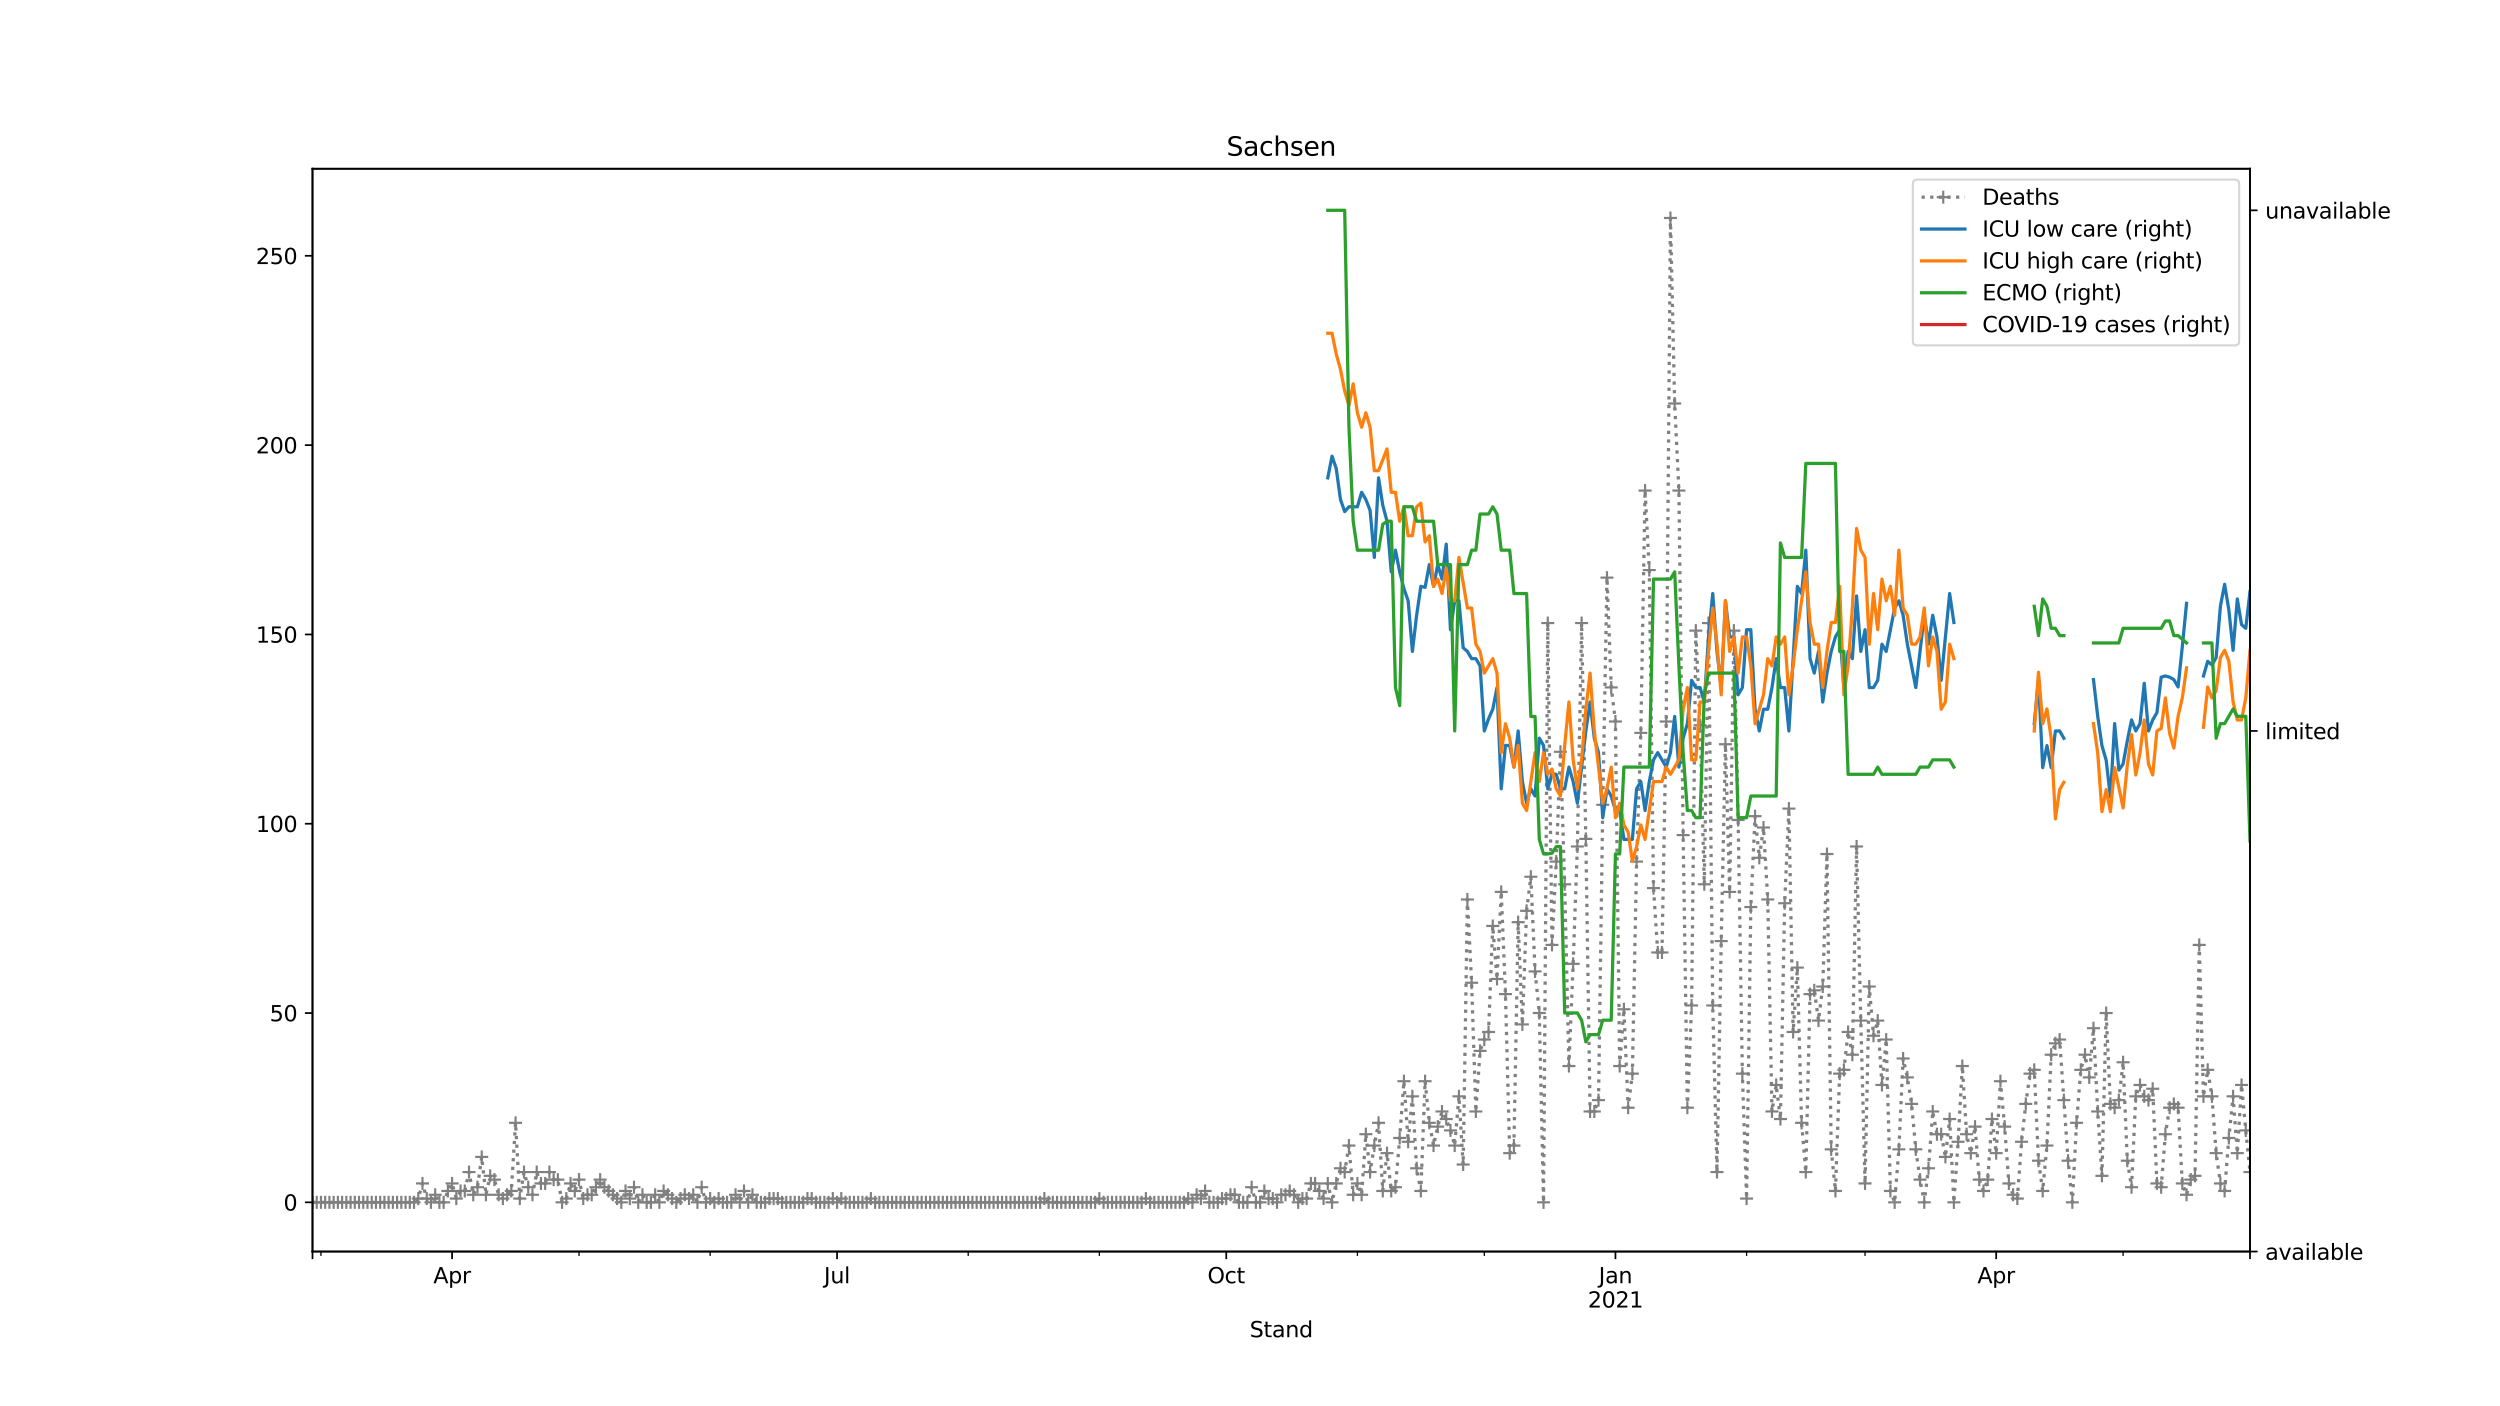 <?xml version="1.0" encoding="utf-8" standalone="no"?>
<!DOCTYPE svg PUBLIC "-//W3C//DTD SVG 1.1//EN"
  "http://www.w3.org/Graphics/SVG/1.1/DTD/svg11.dtd">
<svg height="648pt" version="1.1" viewBox="0 0 1152 648" width="1152pt" xmlns="http://www.w3.org/2000/svg" xmlns:xlink="http://www.w3.org/1999/xlink">
 <defs>
  <style type="text/css">*{stroke-linecap:butt;stroke-linejoin:round;}</style>
 </defs>
 <g id="figure_1">
  <g id="patch_1">
   <path d="M 0 648 
L 1152 648 
L 1152 0 
L 0 0 
z
" style="fill:#ffffff;"/>
  </g>
  <g id="axes_1">
   <g id="patch_2">
    <path d="M 144 576.72 
L 1036.8 576.72 
L 1036.8 77.76 
L 144 77.76 
z
" style="fill:#ffffff;"/>
   </g>
   <g id="matplotlib.axis_1">
    <g id="xtick_1">
     <g id="line2d_1">
      <defs>
       <path d="M 0 0 
L 0 3.5 
" id="mdb9963099a" style="stroke:#000000;stroke-width:0.8;"/>
      </defs>
      <g>
       <use style="stroke:#000000;stroke-width:0.8;" x="144" xlink:href="#mdb9963099a" y="576.72"/>
      </g>
     </g>
    </g>
    <g id="xtick_2">
     <g id="line2d_2">
      <g>
       <use style="stroke:#000000;stroke-width:0.8;" x="208.328" xlink:href="#mdb9963099a" y="576.72"/>
      </g>
     </g>
     <g id="text_1">
      <!-- Apr -->
      <g transform="translate(199.678 591.318)scale(0.1 -0.1)">
       <defs>
        <path d="M 2188 4044 
L 1331 1722 
L 3047 1722 
L 2188 4044 
z
M 1831 4666 
L 2547 4666 
L 4325 0 
L 3669 0 
L 3244 1197 
L 1141 1197 
L 716 0 
L 50 0 
L 1831 4666 
z
" id="DejaVuSans-41" transform="scale(0.016)"/>
        <path d="M 1159 525 
L 1159 -1331 
L 581 -1331 
L 581 3500 
L 1159 3500 
L 1159 2969 
Q 1341 3281 1617 3432 
Q 1894 3584 2278 3584 
Q 2916 3584 3314 3078 
Q 3713 2572 3713 1747 
Q 3713 922 3314 415 
Q 2916 -91 2278 -91 
Q 1894 -91 1617 61 
Q 1341 213 1159 525 
z
M 3116 1747 
Q 3116 2381 2855 2742 
Q 2594 3103 2138 3103 
Q 1681 3103 1420 2742 
Q 1159 2381 1159 1747 
Q 1159 1113 1420 752 
Q 1681 391 2138 391 
Q 2594 391 2855 752 
Q 3116 1113 3116 1747 
z
" id="DejaVuSans-70" transform="scale(0.016)"/>
        <path d="M 2631 2963 
Q 2534 3019 2420 3045 
Q 2306 3072 2169 3072 
Q 1681 3072 1420 2755 
Q 1159 2438 1159 1844 
L 1159 0 
L 581 0 
L 581 3500 
L 1159 3500 
L 1159 2956 
Q 1341 3275 1631 3429 
Q 1922 3584 2338 3584 
Q 2397 3584 2469 3576 
Q 2541 3569 2628 3553 
L 2631 2963 
z
" id="DejaVuSans-72" transform="scale(0.016)"/>
       </defs>
       <use xlink:href="#DejaVuSans-41"/>
       <use x="68.408" xlink:href="#DejaVuSans-70"/>
       <use x="131.885" xlink:href="#DejaVuSans-72"/>
      </g>
     </g>
    </g>
    <g id="xtick_3">
     <g id="line2d_3">
      <g>
       <use style="stroke:#000000;stroke-width:0.8;" x="385.719" xlink:href="#mdb9963099a" y="576.72"/>
      </g>
     </g>
     <g id="text_2">
      <!-- Jul -->
      <g transform="translate(379.686 591.318)scale(0.1 -0.1)">
       <defs>
        <path d="M 628 4666 
L 1259 4666 
L 1259 325 
Q 1259 -519 939 -900 
Q 619 -1281 -91 -1281 
L -331 -1281 
L -331 -750 
L -134 -750 
Q 284 -750 456 -515 
Q 628 -281 628 325 
L 628 4666 
z
" id="DejaVuSans-4a" transform="scale(0.016)"/>
        <path d="M 544 1381 
L 544 3500 
L 1119 3500 
L 1119 1403 
Q 1119 906 1312 657 
Q 1506 409 1894 409 
Q 2359 409 2629 706 
Q 2900 1003 2900 1516 
L 2900 3500 
L 3475 3500 
L 3475 0 
L 2900 0 
L 2900 538 
Q 2691 219 2414 64 
Q 2138 -91 1772 -91 
Q 1169 -91 856 284 
Q 544 659 544 1381 
z
M 1991 3584 
L 1991 3584 
z
" id="DejaVuSans-75" transform="scale(0.016)"/>
        <path d="M 603 4863 
L 1178 4863 
L 1178 0 
L 603 0 
L 603 4863 
z
" id="DejaVuSans-6c" transform="scale(0.016)"/>
       </defs>
       <use xlink:href="#DejaVuSans-4a"/>
       <use x="29.492" xlink:href="#DejaVuSans-75"/>
       <use x="92.871" xlink:href="#DejaVuSans-6c"/>
      </g>
     </g>
    </g>
    <g id="xtick_4">
     <g id="line2d_4">
      <g>
       <use style="stroke:#000000;stroke-width:0.8;" x="565.059" xlink:href="#mdb9963099a" y="576.72"/>
      </g>
     </g>
     <g id="text_3">
      <!-- Oct -->
      <g transform="translate(556.413 591.318)scale(0.1 -0.1)">
       <defs>
        <path d="M 2522 4238 
Q 1834 4238 1429 3725 
Q 1025 3213 1025 2328 
Q 1025 1447 1429 934 
Q 1834 422 2522 422 
Q 3209 422 3611 934 
Q 4013 1447 4013 2328 
Q 4013 3213 3611 3725 
Q 3209 4238 2522 4238 
z
M 2522 4750 
Q 3503 4750 4090 4092 
Q 4678 3434 4678 2328 
Q 4678 1225 4090 567 
Q 3503 -91 2522 -91 
Q 1538 -91 948 565 
Q 359 1222 359 2328 
Q 359 3434 948 4092 
Q 1538 4750 2522 4750 
z
" id="DejaVuSans-4f" transform="scale(0.016)"/>
        <path d="M 3122 3366 
L 3122 2828 
Q 2878 2963 2633 3030 
Q 2388 3097 2138 3097 
Q 1578 3097 1268 2742 
Q 959 2388 959 1747 
Q 959 1106 1268 751 
Q 1578 397 2138 397 
Q 2388 397 2633 464 
Q 2878 531 3122 666 
L 3122 134 
Q 2881 22 2623 -34 
Q 2366 -91 2075 -91 
Q 1284 -91 818 406 
Q 353 903 353 1747 
Q 353 2603 823 3093 
Q 1294 3584 2113 3584 
Q 2378 3584 2631 3529 
Q 2884 3475 3122 3366 
z
" id="DejaVuSans-63" transform="scale(0.016)"/>
        <path d="M 1172 4494 
L 1172 3500 
L 2356 3500 
L 2356 3053 
L 1172 3053 
L 1172 1153 
Q 1172 725 1289 603 
Q 1406 481 1766 481 
L 2356 481 
L 2356 0 
L 1766 0 
Q 1100 0 847 248 
Q 594 497 594 1153 
L 594 3053 
L 172 3053 
L 172 3500 
L 594 3500 
L 594 4494 
L 1172 4494 
z
" id="DejaVuSans-74" transform="scale(0.016)"/>
       </defs>
       <use xlink:href="#DejaVuSans-4f"/>
       <use x="78.711" xlink:href="#DejaVuSans-63"/>
       <use x="133.691" xlink:href="#DejaVuSans-74"/>
      </g>
     </g>
    </g>
    <g id="xtick_5">
     <g id="line2d_5">
      <g>
       <use style="stroke:#000000;stroke-width:0.8;" x="744.398" xlink:href="#mdb9963099a" y="576.72"/>
      </g>
     </g>
     <g id="text_4">
      <!-- Jan -->
      <g transform="translate(736.69 591.318)scale(0.1 -0.1)">
       <defs>
        <path d="M 2194 1759 
Q 1497 1759 1228 1600 
Q 959 1441 959 1056 
Q 959 750 1161 570 
Q 1363 391 1709 391 
Q 2188 391 2477 730 
Q 2766 1069 2766 1631 
L 2766 1759 
L 2194 1759 
z
M 3341 1997 
L 3341 0 
L 2766 0 
L 2766 531 
Q 2569 213 2275 61 
Q 1981 -91 1556 -91 
Q 1019 -91 701 211 
Q 384 513 384 1019 
Q 384 1609 779 1909 
Q 1175 2209 1959 2209 
L 2766 2209 
L 2766 2266 
Q 2766 2663 2505 2880 
Q 2244 3097 1772 3097 
Q 1472 3097 1187 3025 
Q 903 2953 641 2809 
L 641 3341 
Q 956 3463 1253 3523 
Q 1550 3584 1831 3584 
Q 2591 3584 2966 3190 
Q 3341 2797 3341 1997 
z
" id="DejaVuSans-61" transform="scale(0.016)"/>
        <path d="M 3513 2113 
L 3513 0 
L 2938 0 
L 2938 2094 
Q 2938 2591 2744 2837 
Q 2550 3084 2163 3084 
Q 1697 3084 1428 2787 
Q 1159 2491 1159 1978 
L 1159 0 
L 581 0 
L 581 3500 
L 1159 3500 
L 1159 2956 
Q 1366 3272 1645 3428 
Q 1925 3584 2291 3584 
Q 2894 3584 3203 3211 
Q 3513 2838 3513 2113 
z
" id="DejaVuSans-6e" transform="scale(0.016)"/>
       </defs>
       <use xlink:href="#DejaVuSans-4a"/>
       <use x="29.492" xlink:href="#DejaVuSans-61"/>
       <use x="90.771" xlink:href="#DejaVuSans-6e"/>
      </g>
      <!-- 2021 -->
      <g transform="translate(731.673 602.516)scale(0.1 -0.1)">
       <defs>
        <path d="M 1228 531 
L 3431 531 
L 3431 0 
L 469 0 
L 469 531 
Q 828 903 1448 1529 
Q 2069 2156 2228 2338 
Q 2531 2678 2651 2914 
Q 2772 3150 2772 3378 
Q 2772 3750 2511 3984 
Q 2250 4219 1831 4219 
Q 1534 4219 1204 4116 
Q 875 4013 500 3803 
L 500 4441 
Q 881 4594 1212 4672 
Q 1544 4750 1819 4750 
Q 2544 4750 2975 4387 
Q 3406 4025 3406 3419 
Q 3406 3131 3298 2873 
Q 3191 2616 2906 2266 
Q 2828 2175 2409 1742 
Q 1991 1309 1228 531 
z
" id="DejaVuSans-32" transform="scale(0.016)"/>
        <path d="M 2034 4250 
Q 1547 4250 1301 3770 
Q 1056 3291 1056 2328 
Q 1056 1369 1301 889 
Q 1547 409 2034 409 
Q 2525 409 2770 889 
Q 3016 1369 3016 2328 
Q 3016 3291 2770 3770 
Q 2525 4250 2034 4250 
z
M 2034 4750 
Q 2819 4750 3233 4129 
Q 3647 3509 3647 2328 
Q 3647 1150 3233 529 
Q 2819 -91 2034 -91 
Q 1250 -91 836 529 
Q 422 1150 422 2328 
Q 422 3509 836 4129 
Q 1250 4750 2034 4750 
z
" id="DejaVuSans-30" transform="scale(0.016)"/>
        <path d="M 794 531 
L 1825 531 
L 1825 4091 
L 703 3866 
L 703 4441 
L 1819 4666 
L 2450 4666 
L 2450 531 
L 3481 531 
L 3481 0 
L 794 0 
L 794 531 
z
" id="DejaVuSans-31" transform="scale(0.016)"/>
       </defs>
       <use xlink:href="#DejaVuSans-32"/>
       <use x="63.623" xlink:href="#DejaVuSans-30"/>
       <use x="127.246" xlink:href="#DejaVuSans-32"/>
       <use x="190.869" xlink:href="#DejaVuSans-31"/>
      </g>
     </g>
    </g>
    <g id="xtick_6">
     <g id="line2d_6">
      <g>
       <use style="stroke:#000000;stroke-width:0.8;" x="919.839" xlink:href="#mdb9963099a" y="576.72"/>
      </g>
     </g>
     <g id="text_5">
      <!-- Apr -->
      <g transform="translate(911.189 591.318)scale(0.1 -0.1)">
       <use xlink:href="#DejaVuSans-41"/>
       <use x="68.408" xlink:href="#DejaVuSans-70"/>
       <use x="131.885" xlink:href="#DejaVuSans-72"/>
      </g>
     </g>
    </g>
    <g id="xtick_7">
     <g id="line2d_7">
      <g>
       <use style="stroke:#000000;stroke-width:0.8;" x="1036.8" xlink:href="#mdb9963099a" y="576.72"/>
      </g>
     </g>
    </g>
    <g id="xtick_8">
     <g id="line2d_8">
      <defs>
       <path d="M 0 0 
L 0 2 
" id="md1ae47eb18" style="stroke:#000000;stroke-width:0.6;"/>
      </defs>
      <g>
       <use style="stroke:#000000;stroke-width:0.6;" x="147.899" xlink:href="#md1ae47eb18" y="576.72"/>
      </g>
     </g>
    </g>
    <g id="xtick_9">
     <g id="line2d_9">
      <g>
       <use style="stroke:#000000;stroke-width:0.6;" x="266.809" xlink:href="#md1ae47eb18" y="576.72"/>
      </g>
     </g>
    </g>
    <g id="xtick_10">
     <g id="line2d_10">
      <g>
       <use style="stroke:#000000;stroke-width:0.6;" x="327.238" xlink:href="#md1ae47eb18" y="576.72"/>
      </g>
     </g>
    </g>
    <g id="xtick_11">
     <g id="line2d_11">
      <g>
       <use style="stroke:#000000;stroke-width:0.6;" x="446.148" xlink:href="#md1ae47eb18" y="576.72"/>
      </g>
     </g>
    </g>
    <g id="xtick_12">
     <g id="line2d_12">
      <g>
       <use style="stroke:#000000;stroke-width:0.6;" x="506.578" xlink:href="#md1ae47eb18" y="576.72"/>
      </g>
     </g>
    </g>
    <g id="xtick_13">
     <g id="line2d_13">
      <g>
       <use style="stroke:#000000;stroke-width:0.6;" x="625.488" xlink:href="#md1ae47eb18" y="576.72"/>
      </g>
     </g>
    </g>
    <g id="xtick_14">
     <g id="line2d_14">
      <g>
       <use style="stroke:#000000;stroke-width:0.6;" x="683.969" xlink:href="#md1ae47eb18" y="576.72"/>
      </g>
     </g>
    </g>
    <g id="xtick_15">
     <g id="line2d_15">
      <g>
       <use style="stroke:#000000;stroke-width:0.6;" x="804.828" xlink:href="#md1ae47eb18" y="576.72"/>
      </g>
     </g>
    </g>
    <g id="xtick_16">
     <g id="line2d_16">
      <g>
       <use style="stroke:#000000;stroke-width:0.6;" x="859.41" xlink:href="#md1ae47eb18" y="576.72"/>
      </g>
     </g>
    </g>
    <g id="xtick_17">
     <g id="line2d_17">
      <g>
       <use style="stroke:#000000;stroke-width:0.6;" x="978.32" xlink:href="#md1ae47eb18" y="576.72"/>
      </g>
     </g>
    </g>
    <g id="text_6">
     <!-- Stand -->
     <g transform="translate(575.859 616.194)scale(0.1 -0.1)">
      <defs>
       <path d="M 3425 4513 
L 3425 3897 
Q 3066 4069 2747 4153 
Q 2428 4238 2131 4238 
Q 1616 4238 1336 4038 
Q 1056 3838 1056 3469 
Q 1056 3159 1242 3001 
Q 1428 2844 1947 2747 
L 2328 2669 
Q 3034 2534 3370 2195 
Q 3706 1856 3706 1288 
Q 3706 609 3251 259 
Q 2797 -91 1919 -91 
Q 1588 -91 1214 -16 
Q 841 59 441 206 
L 441 856 
Q 825 641 1194 531 
Q 1563 422 1919 422 
Q 2459 422 2753 634 
Q 3047 847 3047 1241 
Q 3047 1584 2836 1778 
Q 2625 1972 2144 2069 
L 1759 2144 
Q 1053 2284 737 2584 
Q 422 2884 422 3419 
Q 422 4038 858 4394 
Q 1294 4750 2059 4750 
Q 2388 4750 2728 4690 
Q 3069 4631 3425 4513 
z
" id="DejaVuSans-53" transform="scale(0.016)"/>
       <path d="M 2906 2969 
L 2906 4863 
L 3481 4863 
L 3481 0 
L 2906 0 
L 2906 525 
Q 2725 213 2448 61 
Q 2172 -91 1784 -91 
Q 1150 -91 751 415 
Q 353 922 353 1747 
Q 353 2572 751 3078 
Q 1150 3584 1784 3584 
Q 2172 3584 2448 3432 
Q 2725 3281 2906 2969 
z
M 947 1747 
Q 947 1113 1208 752 
Q 1469 391 1925 391 
Q 2381 391 2643 752 
Q 2906 1113 2906 1747 
Q 2906 2381 2643 2742 
Q 2381 3103 1925 3103 
Q 1469 3103 1208 2742 
Q 947 2381 947 1747 
z
" id="DejaVuSans-64" transform="scale(0.016)"/>
      </defs>
      <use xlink:href="#DejaVuSans-53"/>
      <use x="63.477" xlink:href="#DejaVuSans-74"/>
      <use x="102.686" xlink:href="#DejaVuSans-61"/>
      <use x="163.965" xlink:href="#DejaVuSans-6e"/>
      <use x="227.344" xlink:href="#DejaVuSans-64"/>
     </g>
    </g>
   </g>
   <g id="matplotlib.axis_2">
    <g id="ytick_1">
     <g id="line2d_18">
      <defs>
       <path d="M 0 0 
L -3.5 0 
" id="m8311a74a29" style="stroke:#000000;stroke-width:0.8;"/>
      </defs>
      <g>
       <use style="stroke:#000000;stroke-width:0.8;" x="144" xlink:href="#m8311a74a29" y="554.04"/>
      </g>
     </g>
     <g id="text_7">
      <!-- 0 -->
      <g transform="translate(130.637 557.839)scale(0.1 -0.1)">
       <use xlink:href="#DejaVuSans-30"/>
      </g>
     </g>
    </g>
    <g id="ytick_2">
     <g id="line2d_19">
      <g>
       <use style="stroke:#000000;stroke-width:0.8;" x="144" xlink:href="#m8311a74a29" y="466.809"/>
      </g>
     </g>
     <g id="text_8">
      <!-- 50 -->
      <g transform="translate(124.275 470.608)scale(0.1 -0.1)">
       <defs>
        <path d="M 691 4666 
L 3169 4666 
L 3169 4134 
L 1269 4134 
L 1269 2991 
Q 1406 3038 1543 3061 
Q 1681 3084 1819 3084 
Q 2600 3084 3056 2656 
Q 3513 2228 3513 1497 
Q 3513 744 3044 326 
Q 2575 -91 1722 -91 
Q 1428 -91 1123 -41 
Q 819 9 494 109 
L 494 744 
Q 775 591 1075 516 
Q 1375 441 1709 441 
Q 2250 441 2565 725 
Q 2881 1009 2881 1497 
Q 2881 1984 2565 2268 
Q 2250 2553 1709 2553 
Q 1456 2553 1204 2497 
Q 953 2441 691 2322 
L 691 4666 
z
" id="DejaVuSans-35" transform="scale(0.016)"/>
       </defs>
       <use xlink:href="#DejaVuSans-35"/>
       <use x="63.623" xlink:href="#DejaVuSans-30"/>
      </g>
     </g>
    </g>
    <g id="ytick_3">
     <g id="line2d_20">
      <g>
       <use style="stroke:#000000;stroke-width:0.8;" x="144" xlink:href="#m8311a74a29" y="379.578"/>
      </g>
     </g>
     <g id="text_9">
      <!-- 100 -->
      <g transform="translate(117.912 383.378)scale(0.1 -0.1)">
       <use xlink:href="#DejaVuSans-31"/>
       <use x="63.623" xlink:href="#DejaVuSans-30"/>
       <use x="127.246" xlink:href="#DejaVuSans-30"/>
      </g>
     </g>
    </g>
    <g id="ytick_4">
     <g id="line2d_21">
      <g>
       <use style="stroke:#000000;stroke-width:0.8;" x="144" xlink:href="#m8311a74a29" y="292.348"/>
      </g>
     </g>
     <g id="text_10">
      <!-- 150 -->
      <g transform="translate(117.912 296.147)scale(0.1 -0.1)">
       <use xlink:href="#DejaVuSans-31"/>
       <use x="63.623" xlink:href="#DejaVuSans-35"/>
       <use x="127.246" xlink:href="#DejaVuSans-30"/>
      </g>
     </g>
    </g>
    <g id="ytick_5">
     <g id="line2d_22">
      <g>
       <use style="stroke:#000000;stroke-width:0.8;" x="144" xlink:href="#m8311a74a29" y="205.117"/>
      </g>
     </g>
     <g id="text_11">
      <!-- 200 -->
      <g transform="translate(117.912 208.916)scale(0.1 -0.1)">
       <use xlink:href="#DejaVuSans-32"/>
       <use x="63.623" xlink:href="#DejaVuSans-30"/>
       <use x="127.246" xlink:href="#DejaVuSans-30"/>
      </g>
     </g>
    </g>
    <g id="ytick_6">
     <g id="line2d_23">
      <g>
       <use style="stroke:#000000;stroke-width:0.8;" x="144" xlink:href="#m8311a74a29" y="117.886"/>
      </g>
     </g>
     <g id="text_12">
      <!-- 250 -->
      <g transform="translate(117.912 121.685)scale(0.1 -0.1)">
       <use xlink:href="#DejaVuSans-32"/>
       <use x="63.623" xlink:href="#DejaVuSans-35"/>
       <use x="127.246" xlink:href="#DejaVuSans-30"/>
      </g>
     </g>
    </g>
   </g>
   <g id="line2d_24">
    <path clip-path="url(#pf4440aa60f)" d="M 144 554.04 
L 190.784 554.04 
L 192.734 552.295 
L 194.683 545.317 
L 196.632 552.295 
L 198.582 554.04 
L 200.531 550.551 
L 202.48 554.04 
L 204.43 554.04 
L 206.379 548.806 
L 208.328 545.317 
L 210.278 552.295 
L 212.227 548.806 
L 214.176 548.806 
L 216.126 540.083 
L 218.075 550.551 
L 220.024 547.062 
L 221.974 533.105 
L 223.923 550.551 
L 225.872 541.828 
L 227.822 543.572 
L 229.771 550.551 
L 231.721 552.295 
L 235.619 548.806 
L 237.569 517.403 
L 239.518 552.295 
L 241.467 540.083 
L 243.417 547.062 
L 245.366 550.551 
L 247.315 540.083 
L 249.265 545.317 
L 251.214 545.317 
L 253.163 540.083 
L 255.113 543.572 
L 257.062 543.572 
L 259.011 554.04 
L 260.961 552.295 
L 262.91 545.317 
L 264.859 548.806 
L 266.809 543.572 
L 268.758 552.295 
L 270.707 550.551 
L 272.657 550.551 
L 276.555 543.572 
L 278.505 547.062 
L 286.302 554.04 
L 288.252 548.806 
L 290.201 552.295 
L 292.15 547.062 
L 294.1 554.04 
L 296.049 550.551 
L 297.998 554.04 
L 299.948 554.04 
L 301.897 550.551 
L 303.846 554.04 
L 305.796 548.806 
L 311.644 554.04 
L 315.542 550.551 
L 317.492 552.295 
L 319.441 550.551 
L 321.39 554.04 
L 323.34 547.062 
L 325.289 554.04 
L 327.238 552.295 
L 329.188 554.04 
L 331.137 552.295 
L 333.086 554.04 
L 336.985 554.04 
L 338.934 550.551 
L 340.884 554.04 
L 342.833 548.806 
L 344.783 554.04 
L 346.732 550.551 
L 348.681 554.04 
L 352.58 554.04 
L 354.529 552.295 
L 358.428 552.295 
L 360.377 554.04 
L 370.124 554.04 
L 372.073 552.295 
L 374.023 552.295 
L 375.972 554.04 
L 381.82 554.04 
L 383.769 552.295 
L 385.719 554.04 
L 387.668 552.295 
L 389.617 554.04 
L 399.364 554.04 
L 401.314 552.295 
L 403.263 554.04 
L 479.287 554.04 
L 481.237 552.295 
L 483.186 554.04 
L 504.629 554.04 
L 506.578 552.295 
L 508.528 554.04 
L 526.072 554.04 
L 528.021 552.295 
L 529.97 554.04 
L 545.565 554.04 
L 547.514 552.295 
L 549.464 554.04 
L 551.413 550.551 
L 553.362 552.295 
L 555.312 548.806 
L 557.261 554.04 
L 561.16 554.04 
L 563.109 552.295 
L 565.059 552.295 
L 567.008 550.551 
L 568.957 550.551 
L 570.907 554.04 
L 574.805 554.04 
L 576.755 547.062 
L 578.704 554.04 
L 580.653 554.04 
L 582.603 548.806 
L 584.552 552.295 
L 586.501 552.295 
L 588.451 554.04 
L 590.4 550.551 
L 592.349 550.551 
L 594.299 548.806 
L 596.248 550.551 
L 598.197 554.04 
L 600.147 552.295 
L 602.096 552.295 
L 604.045 545.317 
L 605.995 545.317 
L 609.893 552.295 
L 611.843 545.317 
L 613.792 554.04 
L 615.741 545.317 
L 617.691 538.338 
L 619.64 540.083 
L 621.59 527.871 
L 623.539 550.551 
L 625.488 545.317 
L 627.438 550.551 
L 629.387 522.637 
L 631.336 540.083 
L 633.286 527.871 
L 635.235 517.403 
L 637.184 548.806 
L 639.134 531.36 
L 641.083 548.806 
L 643.032 547.062 
L 644.982 524.382 
L 646.931 498.212 
L 648.88 526.126 
L 650.83 505.191 
L 652.779 538.338 
L 654.728 548.806 
L 656.678 498.212 
L 658.627 517.403 
L 660.576 527.871 
L 662.526 519.148 
L 664.475 512.169 
L 666.424 515.658 
L 668.374 520.892 
L 670.323 527.871 
L 672.272 505.191 
L 674.222 536.594 
L 676.171 414.471 
L 678.121 452.852 
L 680.07 512.169 
L 682.019 484.255 
L 683.969 479.022 
L 685.918 475.532 
L 687.867 426.683 
L 689.817 451.108 
L 691.766 410.982 
L 693.715 458.086 
L 695.665 531.36 
L 697.614 527.871 
L 699.563 424.938 
L 701.513 472.043 
L 703.462 419.705 
L 705.411 404.003 
L 707.361 447.618 
L 709.31 466.809 
L 711.259 554.04 
L 713.209 287.114 
L 715.158 435.406 
L 717.107 397.025 
L 719.057 346.431 
L 721.006 407.492 
L 722.955 491.234 
L 724.905 444.129 
L 726.854 390.046 
L 728.803 287.114 
L 730.753 386.557 
L 732.702 512.169 
L 734.652 512.169 
L 736.601 506.935 
L 738.55 370.855 
L 740.5 266.178 
L 742.449 316.772 
L 744.398 332.474 
L 746.348 491.234 
L 748.297 465.065 
L 750.246 510.425 
L 752.196 494.723 
L 754.145 397.025 
L 756.094 337.708 
L 758.044 226.052 
L 759.993 262.689 
L 761.942 409.237 
L 763.892 438.895 
L 765.841 438.895 
L 767.79 332.474 
L 769.74 100.44 
L 771.689 185.926 
L 773.638 226.052 
L 775.588 384.812 
L 777.537 510.425 
L 779.486 463.32 
L 781.436 290.603 
L 783.385 334.218 
L 785.334 407.492 
L 787.284 287.114 
L 789.233 463.32 
L 791.183 540.083 
L 793.132 433.662 
L 795.081 342.942 
L 797.031 410.982 
L 798.98 290.603 
L 800.929 377.834 
L 802.879 494.723 
L 804.828 552.295 
L 806.777 417.96 
L 808.727 376.089 
L 810.676 395.28 
L 812.625 381.323 
L 814.575 414.471 
L 816.524 512.169 
L 818.473 499.957 
L 820.423 515.658 
L 822.372 416.215 
L 824.321 372.6 
L 826.271 475.532 
L 828.22 445.874 
L 830.169 517.403 
L 832.119 540.083 
L 834.068 458.086 
L 836.017 456.342 
L 837.967 470.298 
L 839.916 454.597 
L 841.866 393.535 
L 843.815 529.615 
L 845.764 548.806 
L 847.714 494.723 
L 849.663 492.978 
L 851.612 475.532 
L 853.562 486 
L 855.511 390.046 
L 857.46 470.298 
L 859.41 545.317 
L 861.359 454.597 
L 863.308 477.277 
L 865.258 470.298 
L 867.207 499.957 
L 869.156 479.022 
L 871.106 548.806 
L 873.055 554.04 
L 875.004 529.615 
L 876.954 487.745 
L 878.903 496.468 
L 880.852 508.68 
L 882.802 529.615 
L 884.751 543.572 
L 886.7 554.04 
L 888.65 538.338 
L 890.599 512.169 
L 892.548 522.637 
L 894.498 522.637 
L 896.447 533.105 
L 898.397 515.658 
L 900.346 554.04 
L 902.295 526.126 
L 904.245 491.234 
L 906.194 522.637 
L 908.143 531.36 
L 910.093 519.148 
L 912.042 543.572 
L 913.991 548.806 
L 915.941 543.572 
L 917.89 515.658 
L 919.839 531.36 
L 921.789 498.212 
L 923.738 519.148 
L 925.687 545.317 
L 927.637 550.551 
L 929.586 552.295 
L 931.535 526.126 
L 933.485 508.68 
L 935.434 494.723 
L 937.383 492.978 
L 939.333 534.849 
L 941.282 548.806 
L 943.231 527.871 
L 945.181 486 
L 947.13 480.766 
L 949.079 479.022 
L 952.978 534.849 
L 954.928 554.04 
L 956.877 517.403 
L 958.826 492.978 
L 960.776 486 
L 962.725 496.468 
L 964.674 473.788 
L 966.624 512.169 
L 968.573 541.828 
L 970.522 466.809 
L 972.472 508.68 
L 974.421 510.425 
L 976.37 506.935 
L 978.32 489.489 
L 980.269 534.849 
L 982.218 547.062 
L 984.168 505.191 
L 986.117 499.957 
L 988.066 505.191 
L 990.016 506.935 
L 991.965 501.702 
L 993.914 545.317 
L 995.864 547.062 
L 997.813 522.637 
L 999.762 510.425 
L 1001.712 508.68 
L 1003.661 510.425 
L 1005.61 545.317 
L 1007.56 550.551 
L 1009.509 543.572 
L 1011.459 541.828 
L 1013.408 435.406 
L 1015.357 505.191 
L 1017.307 492.978 
L 1019.256 505.191 
L 1021.205 531.36 
L 1023.155 545.317 
L 1025.104 548.806 
L 1027.053 524.382 
L 1029.003 505.191 
L 1030.952 531.36 
L 1032.901 499.957 
L 1034.851 520.892 
L 1036.8 540.083 
L 1036.8 540.083 
" style="fill:none;stroke:#808080;stroke-dasharray:1.5,2.475;stroke-dashoffset:0;stroke-width:1.5;"/>
    <defs>
     <path d="M -3 0 
L 3 0 
M 0 3 
L 0 -3 
" id="m7d3f9754d4" style="stroke:#808080;"/>
    </defs>
    <g clip-path="url(#pf4440aa60f)">
     <use style="fill:#808080;stroke:#808080;" x="144" xlink:href="#m7d3f9754d4" y="554.04"/>
     <use style="fill:#808080;stroke:#808080;" x="145.949" xlink:href="#m7d3f9754d4" y="554.04"/>
     <use style="fill:#808080;stroke:#808080;" x="147.899" xlink:href="#m7d3f9754d4" y="554.04"/>
     <use style="fill:#808080;stroke:#808080;" x="149.848" xlink:href="#m7d3f9754d4" y="554.04"/>
     <use style="fill:#808080;stroke:#808080;" x="151.797" xlink:href="#m7d3f9754d4" y="554.04"/>
     <use style="fill:#808080;stroke:#808080;" x="153.747" xlink:href="#m7d3f9754d4" y="554.04"/>
     <use style="fill:#808080;stroke:#808080;" x="155.696" xlink:href="#m7d3f9754d4" y="554.04"/>
     <use style="fill:#808080;stroke:#808080;" x="157.645" xlink:href="#m7d3f9754d4" y="554.04"/>
     <use style="fill:#808080;stroke:#808080;" x="159.595" xlink:href="#m7d3f9754d4" y="554.04"/>
     <use style="fill:#808080;stroke:#808080;" x="161.544" xlink:href="#m7d3f9754d4" y="554.04"/>
     <use style="fill:#808080;stroke:#808080;" x="163.493" xlink:href="#m7d3f9754d4" y="554.04"/>
     <use style="fill:#808080;stroke:#808080;" x="165.443" xlink:href="#m7d3f9754d4" y="554.04"/>
     <use style="fill:#808080;stroke:#808080;" x="167.392" xlink:href="#m7d3f9754d4" y="554.04"/>
     <use style="fill:#808080;stroke:#808080;" x="169.341" xlink:href="#m7d3f9754d4" y="554.04"/>
     <use style="fill:#808080;stroke:#808080;" x="171.291" xlink:href="#m7d3f9754d4" y="554.04"/>
     <use style="fill:#808080;stroke:#808080;" x="173.24" xlink:href="#m7d3f9754d4" y="554.04"/>
     <use style="fill:#808080;stroke:#808080;" x="175.19" xlink:href="#m7d3f9754d4" y="554.04"/>
     <use style="fill:#808080;stroke:#808080;" x="177.139" xlink:href="#m7d3f9754d4" y="554.04"/>
     <use style="fill:#808080;stroke:#808080;" x="179.088" xlink:href="#m7d3f9754d4" y="554.04"/>
     <use style="fill:#808080;stroke:#808080;" x="181.038" xlink:href="#m7d3f9754d4" y="554.04"/>
     <use style="fill:#808080;stroke:#808080;" x="182.987" xlink:href="#m7d3f9754d4" y="554.04"/>
     <use style="fill:#808080;stroke:#808080;" x="184.936" xlink:href="#m7d3f9754d4" y="554.04"/>
     <use style="fill:#808080;stroke:#808080;" x="186.886" xlink:href="#m7d3f9754d4" y="554.04"/>
     <use style="fill:#808080;stroke:#808080;" x="188.835" xlink:href="#m7d3f9754d4" y="554.04"/>
     <use style="fill:#808080;stroke:#808080;" x="190.784" xlink:href="#m7d3f9754d4" y="554.04"/>
     <use style="fill:#808080;stroke:#808080;" x="192.734" xlink:href="#m7d3f9754d4" y="552.295"/>
     <use style="fill:#808080;stroke:#808080;" x="194.683" xlink:href="#m7d3f9754d4" y="545.317"/>
     <use style="fill:#808080;stroke:#808080;" x="196.632" xlink:href="#m7d3f9754d4" y="552.295"/>
     <use style="fill:#808080;stroke:#808080;" x="198.582" xlink:href="#m7d3f9754d4" y="554.04"/>
     <use style="fill:#808080;stroke:#808080;" x="200.531" xlink:href="#m7d3f9754d4" y="550.551"/>
     <use style="fill:#808080;stroke:#808080;" x="202.48" xlink:href="#m7d3f9754d4" y="554.04"/>
     <use style="fill:#808080;stroke:#808080;" x="204.43" xlink:href="#m7d3f9754d4" y="554.04"/>
     <use style="fill:#808080;stroke:#808080;" x="206.379" xlink:href="#m7d3f9754d4" y="548.806"/>
     <use style="fill:#808080;stroke:#808080;" x="208.328" xlink:href="#m7d3f9754d4" y="545.317"/>
     <use style="fill:#808080;stroke:#808080;" x="210.278" xlink:href="#m7d3f9754d4" y="552.295"/>
     <use style="fill:#808080;stroke:#808080;" x="212.227" xlink:href="#m7d3f9754d4" y="548.806"/>
     <use style="fill:#808080;stroke:#808080;" x="214.176" xlink:href="#m7d3f9754d4" y="548.806"/>
     <use style="fill:#808080;stroke:#808080;" x="216.126" xlink:href="#m7d3f9754d4" y="540.083"/>
     <use style="fill:#808080;stroke:#808080;" x="218.075" xlink:href="#m7d3f9754d4" y="550.551"/>
     <use style="fill:#808080;stroke:#808080;" x="220.024" xlink:href="#m7d3f9754d4" y="547.062"/>
     <use style="fill:#808080;stroke:#808080;" x="221.974" xlink:href="#m7d3f9754d4" y="533.105"/>
     <use style="fill:#808080;stroke:#808080;" x="223.923" xlink:href="#m7d3f9754d4" y="550.551"/>
     <use style="fill:#808080;stroke:#808080;" x="225.872" xlink:href="#m7d3f9754d4" y="541.828"/>
     <use style="fill:#808080;stroke:#808080;" x="227.822" xlink:href="#m7d3f9754d4" y="543.572"/>
     <use style="fill:#808080;stroke:#808080;" x="229.771" xlink:href="#m7d3f9754d4" y="550.551"/>
     <use style="fill:#808080;stroke:#808080;" x="231.721" xlink:href="#m7d3f9754d4" y="552.295"/>
     <use style="fill:#808080;stroke:#808080;" x="233.67" xlink:href="#m7d3f9754d4" y="550.551"/>
     <use style="fill:#808080;stroke:#808080;" x="235.619" xlink:href="#m7d3f9754d4" y="548.806"/>
     <use style="fill:#808080;stroke:#808080;" x="237.569" xlink:href="#m7d3f9754d4" y="517.403"/>
     <use style="fill:#808080;stroke:#808080;" x="239.518" xlink:href="#m7d3f9754d4" y="552.295"/>
     <use style="fill:#808080;stroke:#808080;" x="241.467" xlink:href="#m7d3f9754d4" y="540.083"/>
     <use style="fill:#808080;stroke:#808080;" x="243.417" xlink:href="#m7d3f9754d4" y="547.062"/>
     <use style="fill:#808080;stroke:#808080;" x="245.366" xlink:href="#m7d3f9754d4" y="550.551"/>
     <use style="fill:#808080;stroke:#808080;" x="247.315" xlink:href="#m7d3f9754d4" y="540.083"/>
     <use style="fill:#808080;stroke:#808080;" x="249.265" xlink:href="#m7d3f9754d4" y="545.317"/>
     <use style="fill:#808080;stroke:#808080;" x="251.214" xlink:href="#m7d3f9754d4" y="545.317"/>
     <use style="fill:#808080;stroke:#808080;" x="253.163" xlink:href="#m7d3f9754d4" y="540.083"/>
     <use style="fill:#808080;stroke:#808080;" x="255.113" xlink:href="#m7d3f9754d4" y="543.572"/>
     <use style="fill:#808080;stroke:#808080;" x="257.062" xlink:href="#m7d3f9754d4" y="543.572"/>
     <use style="fill:#808080;stroke:#808080;" x="259.011" xlink:href="#m7d3f9754d4" y="554.04"/>
     <use style="fill:#808080;stroke:#808080;" x="260.961" xlink:href="#m7d3f9754d4" y="552.295"/>
     <use style="fill:#808080;stroke:#808080;" x="262.91" xlink:href="#m7d3f9754d4" y="545.317"/>
     <use style="fill:#808080;stroke:#808080;" x="264.859" xlink:href="#m7d3f9754d4" y="548.806"/>
     <use style="fill:#808080;stroke:#808080;" x="266.809" xlink:href="#m7d3f9754d4" y="543.572"/>
     <use style="fill:#808080;stroke:#808080;" x="268.758" xlink:href="#m7d3f9754d4" y="552.295"/>
     <use style="fill:#808080;stroke:#808080;" x="270.707" xlink:href="#m7d3f9754d4" y="550.551"/>
     <use style="fill:#808080;stroke:#808080;" x="272.657" xlink:href="#m7d3f9754d4" y="550.551"/>
     <use style="fill:#808080;stroke:#808080;" x="274.606" xlink:href="#m7d3f9754d4" y="547.062"/>
     <use style="fill:#808080;stroke:#808080;" x="276.555" xlink:href="#m7d3f9754d4" y="543.572"/>
     <use style="fill:#808080;stroke:#808080;" x="278.505" xlink:href="#m7d3f9754d4" y="547.062"/>
     <use style="fill:#808080;stroke:#808080;" x="280.454" xlink:href="#m7d3f9754d4" y="548.806"/>
     <use style="fill:#808080;stroke:#808080;" x="282.403" xlink:href="#m7d3f9754d4" y="550.551"/>
     <use style="fill:#808080;stroke:#808080;" x="284.353" xlink:href="#m7d3f9754d4" y="552.295"/>
     <use style="fill:#808080;stroke:#808080;" x="286.302" xlink:href="#m7d3f9754d4" y="554.04"/>
     <use style="fill:#808080;stroke:#808080;" x="288.252" xlink:href="#m7d3f9754d4" y="548.806"/>
     <use style="fill:#808080;stroke:#808080;" x="290.201" xlink:href="#m7d3f9754d4" y="552.295"/>
     <use style="fill:#808080;stroke:#808080;" x="292.15" xlink:href="#m7d3f9754d4" y="547.062"/>
     <use style="fill:#808080;stroke:#808080;" x="294.1" xlink:href="#m7d3f9754d4" y="554.04"/>
     <use style="fill:#808080;stroke:#808080;" x="296.049" xlink:href="#m7d3f9754d4" y="550.551"/>
     <use style="fill:#808080;stroke:#808080;" x="297.998" xlink:href="#m7d3f9754d4" y="554.04"/>
     <use style="fill:#808080;stroke:#808080;" x="299.948" xlink:href="#m7d3f9754d4" y="554.04"/>
     <use style="fill:#808080;stroke:#808080;" x="301.897" xlink:href="#m7d3f9754d4" y="550.551"/>
     <use style="fill:#808080;stroke:#808080;" x="303.846" xlink:href="#m7d3f9754d4" y="554.04"/>
     <use style="fill:#808080;stroke:#808080;" x="305.796" xlink:href="#m7d3f9754d4" y="548.806"/>
     <use style="fill:#808080;stroke:#808080;" x="307.745" xlink:href="#m7d3f9754d4" y="550.551"/>
     <use style="fill:#808080;stroke:#808080;" x="309.694" xlink:href="#m7d3f9754d4" y="552.295"/>
     <use style="fill:#808080;stroke:#808080;" x="311.644" xlink:href="#m7d3f9754d4" y="554.04"/>
     <use style="fill:#808080;stroke:#808080;" x="313.593" xlink:href="#m7d3f9754d4" y="552.295"/>
     <use style="fill:#808080;stroke:#808080;" x="315.542" xlink:href="#m7d3f9754d4" y="550.551"/>
     <use style="fill:#808080;stroke:#808080;" x="317.492" xlink:href="#m7d3f9754d4" y="552.295"/>
     <use style="fill:#808080;stroke:#808080;" x="319.441" xlink:href="#m7d3f9754d4" y="550.551"/>
     <use style="fill:#808080;stroke:#808080;" x="321.39" xlink:href="#m7d3f9754d4" y="554.04"/>
     <use style="fill:#808080;stroke:#808080;" x="323.34" xlink:href="#m7d3f9754d4" y="547.062"/>
     <use style="fill:#808080;stroke:#808080;" x="325.289" xlink:href="#m7d3f9754d4" y="554.04"/>
     <use style="fill:#808080;stroke:#808080;" x="327.238" xlink:href="#m7d3f9754d4" y="552.295"/>
     <use style="fill:#808080;stroke:#808080;" x="329.188" xlink:href="#m7d3f9754d4" y="554.04"/>
     <use style="fill:#808080;stroke:#808080;" x="331.137" xlink:href="#m7d3f9754d4" y="552.295"/>
     <use style="fill:#808080;stroke:#808080;" x="333.086" xlink:href="#m7d3f9754d4" y="554.04"/>
     <use style="fill:#808080;stroke:#808080;" x="335.036" xlink:href="#m7d3f9754d4" y="554.04"/>
     <use style="fill:#808080;stroke:#808080;" x="336.985" xlink:href="#m7d3f9754d4" y="554.04"/>
     <use style="fill:#808080;stroke:#808080;" x="338.934" xlink:href="#m7d3f9754d4" y="550.551"/>
     <use style="fill:#808080;stroke:#808080;" x="340.884" xlink:href="#m7d3f9754d4" y="554.04"/>
     <use style="fill:#808080;stroke:#808080;" x="342.833" xlink:href="#m7d3f9754d4" y="548.806"/>
     <use style="fill:#808080;stroke:#808080;" x="344.783" xlink:href="#m7d3f9754d4" y="554.04"/>
     <use style="fill:#808080;stroke:#808080;" x="346.732" xlink:href="#m7d3f9754d4" y="550.551"/>
     <use style="fill:#808080;stroke:#808080;" x="348.681" xlink:href="#m7d3f9754d4" y="554.04"/>
     <use style="fill:#808080;stroke:#808080;" x="350.631" xlink:href="#m7d3f9754d4" y="554.04"/>
     <use style="fill:#808080;stroke:#808080;" x="352.58" xlink:href="#m7d3f9754d4" y="554.04"/>
     <use style="fill:#808080;stroke:#808080;" x="354.529" xlink:href="#m7d3f9754d4" y="552.295"/>
     <use style="fill:#808080;stroke:#808080;" x="356.479" xlink:href="#m7d3f9754d4" y="552.295"/>
     <use style="fill:#808080;stroke:#808080;" x="358.428" xlink:href="#m7d3f9754d4" y="552.295"/>
     <use style="fill:#808080;stroke:#808080;" x="360.377" xlink:href="#m7d3f9754d4" y="554.04"/>
     <use style="fill:#808080;stroke:#808080;" x="362.327" xlink:href="#m7d3f9754d4" y="554.04"/>
     <use style="fill:#808080;stroke:#808080;" x="364.276" xlink:href="#m7d3f9754d4" y="554.04"/>
     <use style="fill:#808080;stroke:#808080;" x="366.225" xlink:href="#m7d3f9754d4" y="554.04"/>
     <use style="fill:#808080;stroke:#808080;" x="368.175" xlink:href="#m7d3f9754d4" y="554.04"/>
     <use style="fill:#808080;stroke:#808080;" x="370.124" xlink:href="#m7d3f9754d4" y="554.04"/>
     <use style="fill:#808080;stroke:#808080;" x="372.073" xlink:href="#m7d3f9754d4" y="552.295"/>
     <use style="fill:#808080;stroke:#808080;" x="374.023" xlink:href="#m7d3f9754d4" y="552.295"/>
     <use style="fill:#808080;stroke:#808080;" x="375.972" xlink:href="#m7d3f9754d4" y="554.04"/>
     <use style="fill:#808080;stroke:#808080;" x="377.921" xlink:href="#m7d3f9754d4" y="554.04"/>
     <use style="fill:#808080;stroke:#808080;" x="379.871" xlink:href="#m7d3f9754d4" y="554.04"/>
     <use style="fill:#808080;stroke:#808080;" x="381.82" xlink:href="#m7d3f9754d4" y="554.04"/>
     <use style="fill:#808080;stroke:#808080;" x="383.769" xlink:href="#m7d3f9754d4" y="552.295"/>
     <use style="fill:#808080;stroke:#808080;" x="385.719" xlink:href="#m7d3f9754d4" y="554.04"/>
     <use style="fill:#808080;stroke:#808080;" x="387.668" xlink:href="#m7d3f9754d4" y="552.295"/>
     <use style="fill:#808080;stroke:#808080;" x="389.617" xlink:href="#m7d3f9754d4" y="554.04"/>
     <use style="fill:#808080;stroke:#808080;" x="391.567" xlink:href="#m7d3f9754d4" y="554.04"/>
     <use style="fill:#808080;stroke:#808080;" x="393.516" xlink:href="#m7d3f9754d4" y="554.04"/>
     <use style="fill:#808080;stroke:#808080;" x="395.466" xlink:href="#m7d3f9754d4" y="554.04"/>
     <use style="fill:#808080;stroke:#808080;" x="397.415" xlink:href="#m7d3f9754d4" y="554.04"/>
     <use style="fill:#808080;stroke:#808080;" x="399.364" xlink:href="#m7d3f9754d4" y="554.04"/>
     <use style="fill:#808080;stroke:#808080;" x="401.314" xlink:href="#m7d3f9754d4" y="552.295"/>
     <use style="fill:#808080;stroke:#808080;" x="403.263" xlink:href="#m7d3f9754d4" y="554.04"/>
     <use style="fill:#808080;stroke:#808080;" x="405.212" xlink:href="#m7d3f9754d4" y="554.04"/>
     <use style="fill:#808080;stroke:#808080;" x="407.162" xlink:href="#m7d3f9754d4" y="554.04"/>
     <use style="fill:#808080;stroke:#808080;" x="409.111" xlink:href="#m7d3f9754d4" y="554.04"/>
     <use style="fill:#808080;stroke:#808080;" x="411.06" xlink:href="#m7d3f9754d4" y="554.04"/>
     <use style="fill:#808080;stroke:#808080;" x="413.01" xlink:href="#m7d3f9754d4" y="554.04"/>
     <use style="fill:#808080;stroke:#808080;" x="414.959" xlink:href="#m7d3f9754d4" y="554.04"/>
     <use style="fill:#808080;stroke:#808080;" x="416.908" xlink:href="#m7d3f9754d4" y="554.04"/>
     <use style="fill:#808080;stroke:#808080;" x="418.858" xlink:href="#m7d3f9754d4" y="554.04"/>
     <use style="fill:#808080;stroke:#808080;" x="420.807" xlink:href="#m7d3f9754d4" y="554.04"/>
     <use style="fill:#808080;stroke:#808080;" x="422.756" xlink:href="#m7d3f9754d4" y="554.04"/>
     <use style="fill:#808080;stroke:#808080;" x="424.706" xlink:href="#m7d3f9754d4" y="554.04"/>
     <use style="fill:#808080;stroke:#808080;" x="426.655" xlink:href="#m7d3f9754d4" y="554.04"/>
     <use style="fill:#808080;stroke:#808080;" x="428.604" xlink:href="#m7d3f9754d4" y="554.04"/>
     <use style="fill:#808080;stroke:#808080;" x="430.554" xlink:href="#m7d3f9754d4" y="554.04"/>
     <use style="fill:#808080;stroke:#808080;" x="432.503" xlink:href="#m7d3f9754d4" y="554.04"/>
     <use style="fill:#808080;stroke:#808080;" x="434.452" xlink:href="#m7d3f9754d4" y="554.04"/>
     <use style="fill:#808080;stroke:#808080;" x="436.402" xlink:href="#m7d3f9754d4" y="554.04"/>
     <use style="fill:#808080;stroke:#808080;" x="438.351" xlink:href="#m7d3f9754d4" y="554.04"/>
     <use style="fill:#808080;stroke:#808080;" x="440.3" xlink:href="#m7d3f9754d4" y="554.04"/>
     <use style="fill:#808080;stroke:#808080;" x="442.25" xlink:href="#m7d3f9754d4" y="554.04"/>
     <use style="fill:#808080;stroke:#808080;" x="444.199" xlink:href="#m7d3f9754d4" y="554.04"/>
     <use style="fill:#808080;stroke:#808080;" x="446.148" xlink:href="#m7d3f9754d4" y="554.04"/>
     <use style="fill:#808080;stroke:#808080;" x="448.098" xlink:href="#m7d3f9754d4" y="554.04"/>
     <use style="fill:#808080;stroke:#808080;" x="450.047" xlink:href="#m7d3f9754d4" y="554.04"/>
     <use style="fill:#808080;stroke:#808080;" x="451.997" xlink:href="#m7d3f9754d4" y="554.04"/>
     <use style="fill:#808080;stroke:#808080;" x="453.946" xlink:href="#m7d3f9754d4" y="554.04"/>
     <use style="fill:#808080;stroke:#808080;" x="455.895" xlink:href="#m7d3f9754d4" y="554.04"/>
     <use style="fill:#808080;stroke:#808080;" x="457.845" xlink:href="#m7d3f9754d4" y="554.04"/>
     <use style="fill:#808080;stroke:#808080;" x="459.794" xlink:href="#m7d3f9754d4" y="554.04"/>
     <use style="fill:#808080;stroke:#808080;" x="461.743" xlink:href="#m7d3f9754d4" y="554.04"/>
     <use style="fill:#808080;stroke:#808080;" x="463.693" xlink:href="#m7d3f9754d4" y="554.04"/>
     <use style="fill:#808080;stroke:#808080;" x="465.642" xlink:href="#m7d3f9754d4" y="554.04"/>
     <use style="fill:#808080;stroke:#808080;" x="467.591" xlink:href="#m7d3f9754d4" y="554.04"/>
     <use style="fill:#808080;stroke:#808080;" x="469.541" xlink:href="#m7d3f9754d4" y="554.04"/>
     <use style="fill:#808080;stroke:#808080;" x="471.49" xlink:href="#m7d3f9754d4" y="554.04"/>
     <use style="fill:#808080;stroke:#808080;" x="473.439" xlink:href="#m7d3f9754d4" y="554.04"/>
     <use style="fill:#808080;stroke:#808080;" x="475.389" xlink:href="#m7d3f9754d4" y="554.04"/>
     <use style="fill:#808080;stroke:#808080;" x="477.338" xlink:href="#m7d3f9754d4" y="554.04"/>
     <use style="fill:#808080;stroke:#808080;" x="479.287" xlink:href="#m7d3f9754d4" y="554.04"/>
     <use style="fill:#808080;stroke:#808080;" x="481.237" xlink:href="#m7d3f9754d4" y="552.295"/>
     <use style="fill:#808080;stroke:#808080;" x="483.186" xlink:href="#m7d3f9754d4" y="554.04"/>
     <use style="fill:#808080;stroke:#808080;" x="485.135" xlink:href="#m7d3f9754d4" y="554.04"/>
     <use style="fill:#808080;stroke:#808080;" x="487.085" xlink:href="#m7d3f9754d4" y="554.04"/>
     <use style="fill:#808080;stroke:#808080;" x="489.034" xlink:href="#m7d3f9754d4" y="554.04"/>
     <use style="fill:#808080;stroke:#808080;" x="490.983" xlink:href="#m7d3f9754d4" y="554.04"/>
     <use style="fill:#808080;stroke:#808080;" x="492.933" xlink:href="#m7d3f9754d4" y="554.04"/>
     <use style="fill:#808080;stroke:#808080;" x="494.882" xlink:href="#m7d3f9754d4" y="554.04"/>
     <use style="fill:#808080;stroke:#808080;" x="496.831" xlink:href="#m7d3f9754d4" y="554.04"/>
     <use style="fill:#808080;stroke:#808080;" x="498.781" xlink:href="#m7d3f9754d4" y="554.04"/>
     <use style="fill:#808080;stroke:#808080;" x="500.73" xlink:href="#m7d3f9754d4" y="554.04"/>
     <use style="fill:#808080;stroke:#808080;" x="502.679" xlink:href="#m7d3f9754d4" y="554.04"/>
     <use style="fill:#808080;stroke:#808080;" x="504.629" xlink:href="#m7d3f9754d4" y="554.04"/>
     <use style="fill:#808080;stroke:#808080;" x="506.578" xlink:href="#m7d3f9754d4" y="552.295"/>
     <use style="fill:#808080;stroke:#808080;" x="508.528" xlink:href="#m7d3f9754d4" y="554.04"/>
     <use style="fill:#808080;stroke:#808080;" x="510.477" xlink:href="#m7d3f9754d4" y="554.04"/>
     <use style="fill:#808080;stroke:#808080;" x="512.426" xlink:href="#m7d3f9754d4" y="554.04"/>
     <use style="fill:#808080;stroke:#808080;" x="514.376" xlink:href="#m7d3f9754d4" y="554.04"/>
     <use style="fill:#808080;stroke:#808080;" x="516.325" xlink:href="#m7d3f9754d4" y="554.04"/>
     <use style="fill:#808080;stroke:#808080;" x="518.274" xlink:href="#m7d3f9754d4" y="554.04"/>
     <use style="fill:#808080;stroke:#808080;" x="520.224" xlink:href="#m7d3f9754d4" y="554.04"/>
     <use style="fill:#808080;stroke:#808080;" x="522.173" xlink:href="#m7d3f9754d4" y="554.04"/>
     <use style="fill:#808080;stroke:#808080;" x="524.122" xlink:href="#m7d3f9754d4" y="554.04"/>
     <use style="fill:#808080;stroke:#808080;" x="526.072" xlink:href="#m7d3f9754d4" y="554.04"/>
     <use style="fill:#808080;stroke:#808080;" x="528.021" xlink:href="#m7d3f9754d4" y="552.295"/>
     <use style="fill:#808080;stroke:#808080;" x="529.97" xlink:href="#m7d3f9754d4" y="554.04"/>
     <use style="fill:#808080;stroke:#808080;" x="531.92" xlink:href="#m7d3f9754d4" y="554.04"/>
     <use style="fill:#808080;stroke:#808080;" x="533.869" xlink:href="#m7d3f9754d4" y="554.04"/>
     <use style="fill:#808080;stroke:#808080;" x="535.818" xlink:href="#m7d3f9754d4" y="554.04"/>
     <use style="fill:#808080;stroke:#808080;" x="537.768" xlink:href="#m7d3f9754d4" y="554.04"/>
     <use style="fill:#808080;stroke:#808080;" x="539.717" xlink:href="#m7d3f9754d4" y="554.04"/>
     <use style="fill:#808080;stroke:#808080;" x="541.666" xlink:href="#m7d3f9754d4" y="554.04"/>
     <use style="fill:#808080;stroke:#808080;" x="543.616" xlink:href="#m7d3f9754d4" y="554.04"/>
     <use style="fill:#808080;stroke:#808080;" x="545.565" xlink:href="#m7d3f9754d4" y="554.04"/>
     <use style="fill:#808080;stroke:#808080;" x="547.514" xlink:href="#m7d3f9754d4" y="552.295"/>
     <use style="fill:#808080;stroke:#808080;" x="549.464" xlink:href="#m7d3f9754d4" y="554.04"/>
     <use style="fill:#808080;stroke:#808080;" x="551.413" xlink:href="#m7d3f9754d4" y="550.551"/>
     <use style="fill:#808080;stroke:#808080;" x="553.362" xlink:href="#m7d3f9754d4" y="552.295"/>
     <use style="fill:#808080;stroke:#808080;" x="555.312" xlink:href="#m7d3f9754d4" y="548.806"/>
     <use style="fill:#808080;stroke:#808080;" x="557.261" xlink:href="#m7d3f9754d4" y="554.04"/>
     <use style="fill:#808080;stroke:#808080;" x="559.21" xlink:href="#m7d3f9754d4" y="554.04"/>
     <use style="fill:#808080;stroke:#808080;" x="561.16" xlink:href="#m7d3f9754d4" y="554.04"/>
     <use style="fill:#808080;stroke:#808080;" x="563.109" xlink:href="#m7d3f9754d4" y="552.295"/>
     <use style="fill:#808080;stroke:#808080;" x="565.059" xlink:href="#m7d3f9754d4" y="552.295"/>
     <use style="fill:#808080;stroke:#808080;" x="567.008" xlink:href="#m7d3f9754d4" y="550.551"/>
     <use style="fill:#808080;stroke:#808080;" x="568.957" xlink:href="#m7d3f9754d4" y="550.551"/>
     <use style="fill:#808080;stroke:#808080;" x="570.907" xlink:href="#m7d3f9754d4" y="554.04"/>
     <use style="fill:#808080;stroke:#808080;" x="572.856" xlink:href="#m7d3f9754d4" y="554.04"/>
     <use style="fill:#808080;stroke:#808080;" x="574.805" xlink:href="#m7d3f9754d4" y="554.04"/>
     <use style="fill:#808080;stroke:#808080;" x="576.755" xlink:href="#m7d3f9754d4" y="547.062"/>
     <use style="fill:#808080;stroke:#808080;" x="578.704" xlink:href="#m7d3f9754d4" y="554.04"/>
     <use style="fill:#808080;stroke:#808080;" x="580.653" xlink:href="#m7d3f9754d4" y="554.04"/>
     <use style="fill:#808080;stroke:#808080;" x="582.603" xlink:href="#m7d3f9754d4" y="548.806"/>
     <use style="fill:#808080;stroke:#808080;" x="584.552" xlink:href="#m7d3f9754d4" y="552.295"/>
     <use style="fill:#808080;stroke:#808080;" x="586.501" xlink:href="#m7d3f9754d4" y="552.295"/>
     <use style="fill:#808080;stroke:#808080;" x="588.451" xlink:href="#m7d3f9754d4" y="554.04"/>
     <use style="fill:#808080;stroke:#808080;" x="590.4" xlink:href="#m7d3f9754d4" y="550.551"/>
     <use style="fill:#808080;stroke:#808080;" x="592.349" xlink:href="#m7d3f9754d4" y="550.551"/>
     <use style="fill:#808080;stroke:#808080;" x="594.299" xlink:href="#m7d3f9754d4" y="548.806"/>
     <use style="fill:#808080;stroke:#808080;" x="596.248" xlink:href="#m7d3f9754d4" y="550.551"/>
     <use style="fill:#808080;stroke:#808080;" x="598.197" xlink:href="#m7d3f9754d4" y="554.04"/>
     <use style="fill:#808080;stroke:#808080;" x="600.147" xlink:href="#m7d3f9754d4" y="552.295"/>
     <use style="fill:#808080;stroke:#808080;" x="602.096" xlink:href="#m7d3f9754d4" y="552.295"/>
     <use style="fill:#808080;stroke:#808080;" x="604.045" xlink:href="#m7d3f9754d4" y="545.317"/>
     <use style="fill:#808080;stroke:#808080;" x="605.995" xlink:href="#m7d3f9754d4" y="545.317"/>
     <use style="fill:#808080;stroke:#808080;" x="607.944" xlink:href="#m7d3f9754d4" y="548.806"/>
     <use style="fill:#808080;stroke:#808080;" x="609.893" xlink:href="#m7d3f9754d4" y="552.295"/>
     <use style="fill:#808080;stroke:#808080;" x="611.843" xlink:href="#m7d3f9754d4" y="545.317"/>
     <use style="fill:#808080;stroke:#808080;" x="613.792" xlink:href="#m7d3f9754d4" y="554.04"/>
     <use style="fill:#808080;stroke:#808080;" x="615.741" xlink:href="#m7d3f9754d4" y="545.317"/>
     <use style="fill:#808080;stroke:#808080;" x="617.691" xlink:href="#m7d3f9754d4" y="538.338"/>
     <use style="fill:#808080;stroke:#808080;" x="619.64" xlink:href="#m7d3f9754d4" y="540.083"/>
     <use style="fill:#808080;stroke:#808080;" x="621.59" xlink:href="#m7d3f9754d4" y="527.871"/>
     <use style="fill:#808080;stroke:#808080;" x="623.539" xlink:href="#m7d3f9754d4" y="550.551"/>
     <use style="fill:#808080;stroke:#808080;" x="625.488" xlink:href="#m7d3f9754d4" y="545.317"/>
     <use style="fill:#808080;stroke:#808080;" x="627.438" xlink:href="#m7d3f9754d4" y="550.551"/>
     <use style="fill:#808080;stroke:#808080;" x="629.387" xlink:href="#m7d3f9754d4" y="522.637"/>
     <use style="fill:#808080;stroke:#808080;" x="631.336" xlink:href="#m7d3f9754d4" y="540.083"/>
     <use style="fill:#808080;stroke:#808080;" x="633.286" xlink:href="#m7d3f9754d4" y="527.871"/>
     <use style="fill:#808080;stroke:#808080;" x="635.235" xlink:href="#m7d3f9754d4" y="517.403"/>
     <use style="fill:#808080;stroke:#808080;" x="637.184" xlink:href="#m7d3f9754d4" y="548.806"/>
     <use style="fill:#808080;stroke:#808080;" x="639.134" xlink:href="#m7d3f9754d4" y="531.36"/>
     <use style="fill:#808080;stroke:#808080;" x="641.083" xlink:href="#m7d3f9754d4" y="548.806"/>
     <use style="fill:#808080;stroke:#808080;" x="643.032" xlink:href="#m7d3f9754d4" y="547.062"/>
     <use style="fill:#808080;stroke:#808080;" x="644.982" xlink:href="#m7d3f9754d4" y="524.382"/>
     <use style="fill:#808080;stroke:#808080;" x="646.931" xlink:href="#m7d3f9754d4" y="498.212"/>
     <use style="fill:#808080;stroke:#808080;" x="648.88" xlink:href="#m7d3f9754d4" y="526.126"/>
     <use style="fill:#808080;stroke:#808080;" x="650.83" xlink:href="#m7d3f9754d4" y="505.191"/>
     <use style="fill:#808080;stroke:#808080;" x="652.779" xlink:href="#m7d3f9754d4" y="538.338"/>
     <use style="fill:#808080;stroke:#808080;" x="654.728" xlink:href="#m7d3f9754d4" y="548.806"/>
     <use style="fill:#808080;stroke:#808080;" x="656.678" xlink:href="#m7d3f9754d4" y="498.212"/>
     <use style="fill:#808080;stroke:#808080;" x="658.627" xlink:href="#m7d3f9754d4" y="517.403"/>
     <use style="fill:#808080;stroke:#808080;" x="660.576" xlink:href="#m7d3f9754d4" y="527.871"/>
     <use style="fill:#808080;stroke:#808080;" x="662.526" xlink:href="#m7d3f9754d4" y="519.148"/>
     <use style="fill:#808080;stroke:#808080;" x="664.475" xlink:href="#m7d3f9754d4" y="512.169"/>
     <use style="fill:#808080;stroke:#808080;" x="666.424" xlink:href="#m7d3f9754d4" y="515.658"/>
     <use style="fill:#808080;stroke:#808080;" x="668.374" xlink:href="#m7d3f9754d4" y="520.892"/>
     <use style="fill:#808080;stroke:#808080;" x="670.323" xlink:href="#m7d3f9754d4" y="527.871"/>
     <use style="fill:#808080;stroke:#808080;" x="672.272" xlink:href="#m7d3f9754d4" y="505.191"/>
     <use style="fill:#808080;stroke:#808080;" x="674.222" xlink:href="#m7d3f9754d4" y="536.594"/>
     <use style="fill:#808080;stroke:#808080;" x="676.171" xlink:href="#m7d3f9754d4" y="414.471"/>
     <use style="fill:#808080;stroke:#808080;" x="678.121" xlink:href="#m7d3f9754d4" y="452.852"/>
     <use style="fill:#808080;stroke:#808080;" x="680.07" xlink:href="#m7d3f9754d4" y="512.169"/>
     <use style="fill:#808080;stroke:#808080;" x="682.019" xlink:href="#m7d3f9754d4" y="484.255"/>
     <use style="fill:#808080;stroke:#808080;" x="683.969" xlink:href="#m7d3f9754d4" y="479.022"/>
     <use style="fill:#808080;stroke:#808080;" x="685.918" xlink:href="#m7d3f9754d4" y="475.532"/>
     <use style="fill:#808080;stroke:#808080;" x="687.867" xlink:href="#m7d3f9754d4" y="426.683"/>
     <use style="fill:#808080;stroke:#808080;" x="689.817" xlink:href="#m7d3f9754d4" y="451.108"/>
     <use style="fill:#808080;stroke:#808080;" x="691.766" xlink:href="#m7d3f9754d4" y="410.982"/>
     <use style="fill:#808080;stroke:#808080;" x="693.715" xlink:href="#m7d3f9754d4" y="458.086"/>
     <use style="fill:#808080;stroke:#808080;" x="695.665" xlink:href="#m7d3f9754d4" y="531.36"/>
     <use style="fill:#808080;stroke:#808080;" x="697.614" xlink:href="#m7d3f9754d4" y="527.871"/>
     <use style="fill:#808080;stroke:#808080;" x="699.563" xlink:href="#m7d3f9754d4" y="424.938"/>
     <use style="fill:#808080;stroke:#808080;" x="701.513" xlink:href="#m7d3f9754d4" y="472.043"/>
     <use style="fill:#808080;stroke:#808080;" x="703.462" xlink:href="#m7d3f9754d4" y="419.705"/>
     <use style="fill:#808080;stroke:#808080;" x="705.411" xlink:href="#m7d3f9754d4" y="404.003"/>
     <use style="fill:#808080;stroke:#808080;" x="707.361" xlink:href="#m7d3f9754d4" y="447.618"/>
     <use style="fill:#808080;stroke:#808080;" x="709.31" xlink:href="#m7d3f9754d4" y="466.809"/>
     <use style="fill:#808080;stroke:#808080;" x="711.259" xlink:href="#m7d3f9754d4" y="554.04"/>
     <use style="fill:#808080;stroke:#808080;" x="713.209" xlink:href="#m7d3f9754d4" y="287.114"/>
     <use style="fill:#808080;stroke:#808080;" x="715.158" xlink:href="#m7d3f9754d4" y="435.406"/>
     <use style="fill:#808080;stroke:#808080;" x="717.107" xlink:href="#m7d3f9754d4" y="397.025"/>
     <use style="fill:#808080;stroke:#808080;" x="719.057" xlink:href="#m7d3f9754d4" y="346.431"/>
     <use style="fill:#808080;stroke:#808080;" x="721.006" xlink:href="#m7d3f9754d4" y="407.492"/>
     <use style="fill:#808080;stroke:#808080;" x="722.955" xlink:href="#m7d3f9754d4" y="491.234"/>
     <use style="fill:#808080;stroke:#808080;" x="724.905" xlink:href="#m7d3f9754d4" y="444.129"/>
     <use style="fill:#808080;stroke:#808080;" x="726.854" xlink:href="#m7d3f9754d4" y="390.046"/>
     <use style="fill:#808080;stroke:#808080;" x="728.803" xlink:href="#m7d3f9754d4" y="287.114"/>
     <use style="fill:#808080;stroke:#808080;" x="730.753" xlink:href="#m7d3f9754d4" y="386.557"/>
     <use style="fill:#808080;stroke:#808080;" x="732.702" xlink:href="#m7d3f9754d4" y="512.169"/>
     <use style="fill:#808080;stroke:#808080;" x="734.652" xlink:href="#m7d3f9754d4" y="512.169"/>
     <use style="fill:#808080;stroke:#808080;" x="736.601" xlink:href="#m7d3f9754d4" y="506.935"/>
     <use style="fill:#808080;stroke:#808080;" x="738.55" xlink:href="#m7d3f9754d4" y="370.855"/>
     <use style="fill:#808080;stroke:#808080;" x="740.5" xlink:href="#m7d3f9754d4" y="266.178"/>
     <use style="fill:#808080;stroke:#808080;" x="742.449" xlink:href="#m7d3f9754d4" y="316.772"/>
     <use style="fill:#808080;stroke:#808080;" x="744.398" xlink:href="#m7d3f9754d4" y="332.474"/>
     <use style="fill:#808080;stroke:#808080;" x="746.348" xlink:href="#m7d3f9754d4" y="491.234"/>
     <use style="fill:#808080;stroke:#808080;" x="748.297" xlink:href="#m7d3f9754d4" y="465.065"/>
     <use style="fill:#808080;stroke:#808080;" x="750.246" xlink:href="#m7d3f9754d4" y="510.425"/>
     <use style="fill:#808080;stroke:#808080;" x="752.196" xlink:href="#m7d3f9754d4" y="494.723"/>
     <use style="fill:#808080;stroke:#808080;" x="754.145" xlink:href="#m7d3f9754d4" y="397.025"/>
     <use style="fill:#808080;stroke:#808080;" x="756.094" xlink:href="#m7d3f9754d4" y="337.708"/>
     <use style="fill:#808080;stroke:#808080;" x="758.044" xlink:href="#m7d3f9754d4" y="226.052"/>
     <use style="fill:#808080;stroke:#808080;" x="759.993" xlink:href="#m7d3f9754d4" y="262.689"/>
     <use style="fill:#808080;stroke:#808080;" x="761.942" xlink:href="#m7d3f9754d4" y="409.237"/>
     <use style="fill:#808080;stroke:#808080;" x="763.892" xlink:href="#m7d3f9754d4" y="438.895"/>
     <use style="fill:#808080;stroke:#808080;" x="765.841" xlink:href="#m7d3f9754d4" y="438.895"/>
     <use style="fill:#808080;stroke:#808080;" x="767.79" xlink:href="#m7d3f9754d4" y="332.474"/>
     <use style="fill:#808080;stroke:#808080;" x="769.74" xlink:href="#m7d3f9754d4" y="100.44"/>
     <use style="fill:#808080;stroke:#808080;" x="771.689" xlink:href="#m7d3f9754d4" y="185.926"/>
     <use style="fill:#808080;stroke:#808080;" x="773.638" xlink:href="#m7d3f9754d4" y="226.052"/>
     <use style="fill:#808080;stroke:#808080;" x="775.588" xlink:href="#m7d3f9754d4" y="384.812"/>
     <use style="fill:#808080;stroke:#808080;" x="777.537" xlink:href="#m7d3f9754d4" y="510.425"/>
     <use style="fill:#808080;stroke:#808080;" x="779.486" xlink:href="#m7d3f9754d4" y="463.32"/>
     <use style="fill:#808080;stroke:#808080;" x="781.436" xlink:href="#m7d3f9754d4" y="290.603"/>
     <use style="fill:#808080;stroke:#808080;" x="783.385" xlink:href="#m7d3f9754d4" y="334.218"/>
     <use style="fill:#808080;stroke:#808080;" x="785.334" xlink:href="#m7d3f9754d4" y="407.492"/>
     <use style="fill:#808080;stroke:#808080;" x="787.284" xlink:href="#m7d3f9754d4" y="287.114"/>
     <use style="fill:#808080;stroke:#808080;" x="789.233" xlink:href="#m7d3f9754d4" y="463.32"/>
     <use style="fill:#808080;stroke:#808080;" x="791.183" xlink:href="#m7d3f9754d4" y="540.083"/>
     <use style="fill:#808080;stroke:#808080;" x="793.132" xlink:href="#m7d3f9754d4" y="433.662"/>
     <use style="fill:#808080;stroke:#808080;" x="795.081" xlink:href="#m7d3f9754d4" y="342.942"/>
     <use style="fill:#808080;stroke:#808080;" x="797.031" xlink:href="#m7d3f9754d4" y="410.982"/>
     <use style="fill:#808080;stroke:#808080;" x="798.98" xlink:href="#m7d3f9754d4" y="290.603"/>
     <use style="fill:#808080;stroke:#808080;" x="800.929" xlink:href="#m7d3f9754d4" y="377.834"/>
     <use style="fill:#808080;stroke:#808080;" x="802.879" xlink:href="#m7d3f9754d4" y="494.723"/>
     <use style="fill:#808080;stroke:#808080;" x="804.828" xlink:href="#m7d3f9754d4" y="552.295"/>
     <use style="fill:#808080;stroke:#808080;" x="806.777" xlink:href="#m7d3f9754d4" y="417.96"/>
     <use style="fill:#808080;stroke:#808080;" x="808.727" xlink:href="#m7d3f9754d4" y="376.089"/>
     <use style="fill:#808080;stroke:#808080;" x="810.676" xlink:href="#m7d3f9754d4" y="395.28"/>
     <use style="fill:#808080;stroke:#808080;" x="812.625" xlink:href="#m7d3f9754d4" y="381.323"/>
     <use style="fill:#808080;stroke:#808080;" x="814.575" xlink:href="#m7d3f9754d4" y="414.471"/>
     <use style="fill:#808080;stroke:#808080;" x="816.524" xlink:href="#m7d3f9754d4" y="512.169"/>
     <use style="fill:#808080;stroke:#808080;" x="818.473" xlink:href="#m7d3f9754d4" y="499.957"/>
     <use style="fill:#808080;stroke:#808080;" x="820.423" xlink:href="#m7d3f9754d4" y="515.658"/>
     <use style="fill:#808080;stroke:#808080;" x="822.372" xlink:href="#m7d3f9754d4" y="416.215"/>
     <use style="fill:#808080;stroke:#808080;" x="824.321" xlink:href="#m7d3f9754d4" y="372.6"/>
     <use style="fill:#808080;stroke:#808080;" x="826.271" xlink:href="#m7d3f9754d4" y="475.532"/>
     <use style="fill:#808080;stroke:#808080;" x="828.22" xlink:href="#m7d3f9754d4" y="445.874"/>
     <use style="fill:#808080;stroke:#808080;" x="830.169" xlink:href="#m7d3f9754d4" y="517.403"/>
     <use style="fill:#808080;stroke:#808080;" x="832.119" xlink:href="#m7d3f9754d4" y="540.083"/>
     <use style="fill:#808080;stroke:#808080;" x="834.068" xlink:href="#m7d3f9754d4" y="458.086"/>
     <use style="fill:#808080;stroke:#808080;" x="836.017" xlink:href="#m7d3f9754d4" y="456.342"/>
     <use style="fill:#808080;stroke:#808080;" x="837.967" xlink:href="#m7d3f9754d4" y="470.298"/>
     <use style="fill:#808080;stroke:#808080;" x="839.916" xlink:href="#m7d3f9754d4" y="454.597"/>
     <use style="fill:#808080;stroke:#808080;" x="841.866" xlink:href="#m7d3f9754d4" y="393.535"/>
     <use style="fill:#808080;stroke:#808080;" x="843.815" xlink:href="#m7d3f9754d4" y="529.615"/>
     <use style="fill:#808080;stroke:#808080;" x="845.764" xlink:href="#m7d3f9754d4" y="548.806"/>
     <use style="fill:#808080;stroke:#808080;" x="847.714" xlink:href="#m7d3f9754d4" y="494.723"/>
     <use style="fill:#808080;stroke:#808080;" x="849.663" xlink:href="#m7d3f9754d4" y="492.978"/>
     <use style="fill:#808080;stroke:#808080;" x="851.612" xlink:href="#m7d3f9754d4" y="475.532"/>
     <use style="fill:#808080;stroke:#808080;" x="853.562" xlink:href="#m7d3f9754d4" y="486"/>
     <use style="fill:#808080;stroke:#808080;" x="855.511" xlink:href="#m7d3f9754d4" y="390.046"/>
     <use style="fill:#808080;stroke:#808080;" x="857.46" xlink:href="#m7d3f9754d4" y="470.298"/>
     <use style="fill:#808080;stroke:#808080;" x="859.41" xlink:href="#m7d3f9754d4" y="545.317"/>
     <use style="fill:#808080;stroke:#808080;" x="861.359" xlink:href="#m7d3f9754d4" y="454.597"/>
     <use style="fill:#808080;stroke:#808080;" x="863.308" xlink:href="#m7d3f9754d4" y="477.277"/>
     <use style="fill:#808080;stroke:#808080;" x="865.258" xlink:href="#m7d3f9754d4" y="470.298"/>
     <use style="fill:#808080;stroke:#808080;" x="867.207" xlink:href="#m7d3f9754d4" y="499.957"/>
     <use style="fill:#808080;stroke:#808080;" x="869.156" xlink:href="#m7d3f9754d4" y="479.022"/>
     <use style="fill:#808080;stroke:#808080;" x="871.106" xlink:href="#m7d3f9754d4" y="548.806"/>
     <use style="fill:#808080;stroke:#808080;" x="873.055" xlink:href="#m7d3f9754d4" y="554.04"/>
     <use style="fill:#808080;stroke:#808080;" x="875.004" xlink:href="#m7d3f9754d4" y="529.615"/>
     <use style="fill:#808080;stroke:#808080;" x="876.954" xlink:href="#m7d3f9754d4" y="487.745"/>
     <use style="fill:#808080;stroke:#808080;" x="878.903" xlink:href="#m7d3f9754d4" y="496.468"/>
     <use style="fill:#808080;stroke:#808080;" x="880.852" xlink:href="#m7d3f9754d4" y="508.68"/>
     <use style="fill:#808080;stroke:#808080;" x="882.802" xlink:href="#m7d3f9754d4" y="529.615"/>
     <use style="fill:#808080;stroke:#808080;" x="884.751" xlink:href="#m7d3f9754d4" y="543.572"/>
     <use style="fill:#808080;stroke:#808080;" x="886.7" xlink:href="#m7d3f9754d4" y="554.04"/>
     <use style="fill:#808080;stroke:#808080;" x="888.65" xlink:href="#m7d3f9754d4" y="538.338"/>
     <use style="fill:#808080;stroke:#808080;" x="890.599" xlink:href="#m7d3f9754d4" y="512.169"/>
     <use style="fill:#808080;stroke:#808080;" x="892.548" xlink:href="#m7d3f9754d4" y="522.637"/>
     <use style="fill:#808080;stroke:#808080;" x="894.498" xlink:href="#m7d3f9754d4" y="522.637"/>
     <use style="fill:#808080;stroke:#808080;" x="896.447" xlink:href="#m7d3f9754d4" y="533.105"/>
     <use style="fill:#808080;stroke:#808080;" x="898.397" xlink:href="#m7d3f9754d4" y="515.658"/>
     <use style="fill:#808080;stroke:#808080;" x="900.346" xlink:href="#m7d3f9754d4" y="554.04"/>
     <use style="fill:#808080;stroke:#808080;" x="902.295" xlink:href="#m7d3f9754d4" y="526.126"/>
     <use style="fill:#808080;stroke:#808080;" x="904.245" xlink:href="#m7d3f9754d4" y="491.234"/>
     <use style="fill:#808080;stroke:#808080;" x="906.194" xlink:href="#m7d3f9754d4" y="522.637"/>
     <use style="fill:#808080;stroke:#808080;" x="908.143" xlink:href="#m7d3f9754d4" y="531.36"/>
     <use style="fill:#808080;stroke:#808080;" x="910.093" xlink:href="#m7d3f9754d4" y="519.148"/>
     <use style="fill:#808080;stroke:#808080;" x="912.042" xlink:href="#m7d3f9754d4" y="543.572"/>
     <use style="fill:#808080;stroke:#808080;" x="913.991" xlink:href="#m7d3f9754d4" y="548.806"/>
     <use style="fill:#808080;stroke:#808080;" x="915.941" xlink:href="#m7d3f9754d4" y="543.572"/>
     <use style="fill:#808080;stroke:#808080;" x="917.89" xlink:href="#m7d3f9754d4" y="515.658"/>
     <use style="fill:#808080;stroke:#808080;" x="919.839" xlink:href="#m7d3f9754d4" y="531.36"/>
     <use style="fill:#808080;stroke:#808080;" x="921.789" xlink:href="#m7d3f9754d4" y="498.212"/>
     <use style="fill:#808080;stroke:#808080;" x="923.738" xlink:href="#m7d3f9754d4" y="519.148"/>
     <use style="fill:#808080;stroke:#808080;" x="925.687" xlink:href="#m7d3f9754d4" y="545.317"/>
     <use style="fill:#808080;stroke:#808080;" x="927.637" xlink:href="#m7d3f9754d4" y="550.551"/>
     <use style="fill:#808080;stroke:#808080;" x="929.586" xlink:href="#m7d3f9754d4" y="552.295"/>
     <use style="fill:#808080;stroke:#808080;" x="931.535" xlink:href="#m7d3f9754d4" y="526.126"/>
     <use style="fill:#808080;stroke:#808080;" x="933.485" xlink:href="#m7d3f9754d4" y="508.68"/>
     <use style="fill:#808080;stroke:#808080;" x="935.434" xlink:href="#m7d3f9754d4" y="494.723"/>
     <use style="fill:#808080;stroke:#808080;" x="937.383" xlink:href="#m7d3f9754d4" y="492.978"/>
     <use style="fill:#808080;stroke:#808080;" x="939.333" xlink:href="#m7d3f9754d4" y="534.849"/>
     <use style="fill:#808080;stroke:#808080;" x="941.282" xlink:href="#m7d3f9754d4" y="548.806"/>
     <use style="fill:#808080;stroke:#808080;" x="943.231" xlink:href="#m7d3f9754d4" y="527.871"/>
     <use style="fill:#808080;stroke:#808080;" x="945.181" xlink:href="#m7d3f9754d4" y="486"/>
     <use style="fill:#808080;stroke:#808080;" x="947.13" xlink:href="#m7d3f9754d4" y="480.766"/>
     <use style="fill:#808080;stroke:#808080;" x="949.079" xlink:href="#m7d3f9754d4" y="479.022"/>
     <use style="fill:#808080;stroke:#808080;" x="951.029" xlink:href="#m7d3f9754d4" y="506.935"/>
     <use style="fill:#808080;stroke:#808080;" x="952.978" xlink:href="#m7d3f9754d4" y="534.849"/>
     <use style="fill:#808080;stroke:#808080;" x="954.928" xlink:href="#m7d3f9754d4" y="554.04"/>
     <use style="fill:#808080;stroke:#808080;" x="956.877" xlink:href="#m7d3f9754d4" y="517.403"/>
     <use style="fill:#808080;stroke:#808080;" x="958.826" xlink:href="#m7d3f9754d4" y="492.978"/>
     <use style="fill:#808080;stroke:#808080;" x="960.776" xlink:href="#m7d3f9754d4" y="486"/>
     <use style="fill:#808080;stroke:#808080;" x="962.725" xlink:href="#m7d3f9754d4" y="496.468"/>
     <use style="fill:#808080;stroke:#808080;" x="964.674" xlink:href="#m7d3f9754d4" y="473.788"/>
     <use style="fill:#808080;stroke:#808080;" x="966.624" xlink:href="#m7d3f9754d4" y="512.169"/>
     <use style="fill:#808080;stroke:#808080;" x="968.573" xlink:href="#m7d3f9754d4" y="541.828"/>
     <use style="fill:#808080;stroke:#808080;" x="970.522" xlink:href="#m7d3f9754d4" y="466.809"/>
     <use style="fill:#808080;stroke:#808080;" x="972.472" xlink:href="#m7d3f9754d4" y="508.68"/>
     <use style="fill:#808080;stroke:#808080;" x="974.421" xlink:href="#m7d3f9754d4" y="510.425"/>
     <use style="fill:#808080;stroke:#808080;" x="976.37" xlink:href="#m7d3f9754d4" y="506.935"/>
     <use style="fill:#808080;stroke:#808080;" x="978.32" xlink:href="#m7d3f9754d4" y="489.489"/>
     <use style="fill:#808080;stroke:#808080;" x="980.269" xlink:href="#m7d3f9754d4" y="534.849"/>
     <use style="fill:#808080;stroke:#808080;" x="982.218" xlink:href="#m7d3f9754d4" y="547.062"/>
     <use style="fill:#808080;stroke:#808080;" x="984.168" xlink:href="#m7d3f9754d4" y="505.191"/>
     <use style="fill:#808080;stroke:#808080;" x="986.117" xlink:href="#m7d3f9754d4" y="499.957"/>
     <use style="fill:#808080;stroke:#808080;" x="988.066" xlink:href="#m7d3f9754d4" y="505.191"/>
     <use style="fill:#808080;stroke:#808080;" x="990.016" xlink:href="#m7d3f9754d4" y="506.935"/>
     <use style="fill:#808080;stroke:#808080;" x="991.965" xlink:href="#m7d3f9754d4" y="501.702"/>
     <use style="fill:#808080;stroke:#808080;" x="993.914" xlink:href="#m7d3f9754d4" y="545.317"/>
     <use style="fill:#808080;stroke:#808080;" x="995.864" xlink:href="#m7d3f9754d4" y="547.062"/>
     <use style="fill:#808080;stroke:#808080;" x="997.813" xlink:href="#m7d3f9754d4" y="522.637"/>
     <use style="fill:#808080;stroke:#808080;" x="999.762" xlink:href="#m7d3f9754d4" y="510.425"/>
     <use style="fill:#808080;stroke:#808080;" x="1001.712" xlink:href="#m7d3f9754d4" y="508.68"/>
     <use style="fill:#808080;stroke:#808080;" x="1003.661" xlink:href="#m7d3f9754d4" y="510.425"/>
     <use style="fill:#808080;stroke:#808080;" x="1005.61" xlink:href="#m7d3f9754d4" y="545.317"/>
     <use style="fill:#808080;stroke:#808080;" x="1007.56" xlink:href="#m7d3f9754d4" y="550.551"/>
     <use style="fill:#808080;stroke:#808080;" x="1009.509" xlink:href="#m7d3f9754d4" y="543.572"/>
     <use style="fill:#808080;stroke:#808080;" x="1011.459" xlink:href="#m7d3f9754d4" y="541.828"/>
     <use style="fill:#808080;stroke:#808080;" x="1013.408" xlink:href="#m7d3f9754d4" y="435.406"/>
     <use style="fill:#808080;stroke:#808080;" x="1015.357" xlink:href="#m7d3f9754d4" y="505.191"/>
     <use style="fill:#808080;stroke:#808080;" x="1017.307" xlink:href="#m7d3f9754d4" y="492.978"/>
     <use style="fill:#808080;stroke:#808080;" x="1019.256" xlink:href="#m7d3f9754d4" y="505.191"/>
     <use style="fill:#808080;stroke:#808080;" x="1021.205" xlink:href="#m7d3f9754d4" y="531.36"/>
     <use style="fill:#808080;stroke:#808080;" x="1023.155" xlink:href="#m7d3f9754d4" y="545.317"/>
     <use style="fill:#808080;stroke:#808080;" x="1025.104" xlink:href="#m7d3f9754d4" y="548.806"/>
     <use style="fill:#808080;stroke:#808080;" x="1027.053" xlink:href="#m7d3f9754d4" y="524.382"/>
     <use style="fill:#808080;stroke:#808080;" x="1029.003" xlink:href="#m7d3f9754d4" y="505.191"/>
     <use style="fill:#808080;stroke:#808080;" x="1030.952" xlink:href="#m7d3f9754d4" y="531.36"/>
     <use style="fill:#808080;stroke:#808080;" x="1032.901" xlink:href="#m7d3f9754d4" y="499.957"/>
     <use style="fill:#808080;stroke:#808080;" x="1034.851" xlink:href="#m7d3f9754d4" y="520.892"/>
     <use style="fill:#808080;stroke:#808080;" x="1036.8" xlink:href="#m7d3f9754d4" y="540.083"/>
    </g>
   </g>
   <g id="patch_3">
    <path d="M 144 576.72 
L 144 77.76 
" style="fill:none;stroke:#000000;stroke-linecap:square;stroke-linejoin:miter;stroke-width:0.8;"/>
   </g>
   <g id="patch_4">
    <path d="M 1036.8 576.72 
L 1036.8 77.76 
" style="fill:none;stroke:#000000;stroke-linecap:square;stroke-linejoin:miter;stroke-width:0.8;"/>
   </g>
   <g id="patch_5">
    <path d="M 144 576.72 
L 1036.8 576.72 
" style="fill:none;stroke:#000000;stroke-linecap:square;stroke-linejoin:miter;stroke-width:0.8;"/>
   </g>
   <g id="patch_6">
    <path d="M 144 77.76 
L 1036.8 77.76 
" style="fill:none;stroke:#000000;stroke-linecap:square;stroke-linejoin:miter;stroke-width:0.8;"/>
   </g>
   <g id="legend_1">
    <g id="patch_7">
     <path d="M 883.444 159.151 
L 1029.8 159.151 
Q 1031.8 159.151 1031.8 157.151 
L 1031.8 84.76 
Q 1031.8 82.76 1029.8 82.76 
L 883.444 82.76 
Q 881.444 82.76 881.444 84.76 
L 881.444 157.151 
Q 881.444 159.151 883.444 159.151 
z
" style="fill:#ffffff;opacity:0.8;stroke:#cccccc;stroke-linejoin:miter;"/>
    </g>
    <g id="line2d_25">
     <path d="M 885.444 90.858 
L 905.444 90.858 
" style="fill:none;stroke:#808080;stroke-dasharray:1.5,2.475;stroke-dashoffset:0;stroke-width:1.5;"/>
    </g>
    <g id="line2d_26">
     <g>
      <use style="fill:#808080;stroke:#808080;" x="895.444" xlink:href="#m7d3f9754d4" y="90.858"/>
     </g>
    </g>
    <g id="text_13">
     <!-- Deaths -->
     <g transform="translate(913.444 94.358)scale(0.1 -0.1)">
      <defs>
       <path d="M 1259 4147 
L 1259 519 
L 2022 519 
Q 2988 519 3436 956 
Q 3884 1394 3884 2338 
Q 3884 3275 3436 3711 
Q 2988 4147 2022 4147 
L 1259 4147 
z
M 628 4666 
L 1925 4666 
Q 3281 4666 3915 4102 
Q 4550 3538 4550 2338 
Q 4550 1131 3912 565 
Q 3275 0 1925 0 
L 628 0 
L 628 4666 
z
" id="DejaVuSans-44" transform="scale(0.016)"/>
       <path d="M 3597 1894 
L 3597 1613 
L 953 1613 
Q 991 1019 1311 708 
Q 1631 397 2203 397 
Q 2534 397 2845 478 
Q 3156 559 3463 722 
L 3463 178 
Q 3153 47 2828 -22 
Q 2503 -91 2169 -91 
Q 1331 -91 842 396 
Q 353 884 353 1716 
Q 353 2575 817 3079 
Q 1281 3584 2069 3584 
Q 2775 3584 3186 3129 
Q 3597 2675 3597 1894 
z
M 3022 2063 
Q 3016 2534 2758 2815 
Q 2500 3097 2075 3097 
Q 1594 3097 1305 2825 
Q 1016 2553 972 2059 
L 3022 2063 
z
" id="DejaVuSans-65" transform="scale(0.016)"/>
       <path d="M 3513 2113 
L 3513 0 
L 2938 0 
L 2938 2094 
Q 2938 2591 2744 2837 
Q 2550 3084 2163 3084 
Q 1697 3084 1428 2787 
Q 1159 2491 1159 1978 
L 1159 0 
L 581 0 
L 581 4863 
L 1159 4863 
L 1159 2956 
Q 1366 3272 1645 3428 
Q 1925 3584 2291 3584 
Q 2894 3584 3203 3211 
Q 3513 2838 3513 2113 
z
" id="DejaVuSans-68" transform="scale(0.016)"/>
       <path d="M 2834 3397 
L 2834 2853 
Q 2591 2978 2328 3040 
Q 2066 3103 1784 3103 
Q 1356 3103 1142 2972 
Q 928 2841 928 2578 
Q 928 2378 1081 2264 
Q 1234 2150 1697 2047 
L 1894 2003 
Q 2506 1872 2764 1633 
Q 3022 1394 3022 966 
Q 3022 478 2636 193 
Q 2250 -91 1575 -91 
Q 1294 -91 989 -36 
Q 684 19 347 128 
L 347 722 
Q 666 556 975 473 
Q 1284 391 1588 391 
Q 1994 391 2212 530 
Q 2431 669 2431 922 
Q 2431 1156 2273 1281 
Q 2116 1406 1581 1522 
L 1381 1569 
Q 847 1681 609 1914 
Q 372 2147 372 2553 
Q 372 3047 722 3315 
Q 1072 3584 1716 3584 
Q 2034 3584 2315 3537 
Q 2597 3491 2834 3397 
z
" id="DejaVuSans-73" transform="scale(0.016)"/>
      </defs>
      <use xlink:href="#DejaVuSans-44"/>
      <use x="77.002" xlink:href="#DejaVuSans-65"/>
      <use x="138.525" xlink:href="#DejaVuSans-61"/>
      <use x="199.805" xlink:href="#DejaVuSans-74"/>
      <use x="239.014" xlink:href="#DejaVuSans-68"/>
      <use x="302.393" xlink:href="#DejaVuSans-73"/>
     </g>
    </g>
    <g id="line2d_27">
     <path d="M 885.444 105.537 
L 905.444 105.537 
" style="fill:none;stroke:#1f77b4;stroke-linecap:square;stroke-width:1.5;"/>
    </g>
    <g id="line2d_28"/>
    <g id="text_14">
     <!-- ICU low care (right) -->
     <g transform="translate(913.444 109.037)scale(0.1 -0.1)">
      <defs>
       <path d="M 628 4666 
L 1259 4666 
L 1259 0 
L 628 0 
L 628 4666 
z
" id="DejaVuSans-49" transform="scale(0.016)"/>
       <path d="M 4122 4306 
L 4122 3641 
Q 3803 3938 3442 4084 
Q 3081 4231 2675 4231 
Q 1875 4231 1450 3742 
Q 1025 3253 1025 2328 
Q 1025 1406 1450 917 
Q 1875 428 2675 428 
Q 3081 428 3442 575 
Q 3803 722 4122 1019 
L 4122 359 
Q 3791 134 3420 21 
Q 3050 -91 2638 -91 
Q 1578 -91 968 557 
Q 359 1206 359 2328 
Q 359 3453 968 4101 
Q 1578 4750 2638 4750 
Q 3056 4750 3426 4639 
Q 3797 4528 4122 4306 
z
" id="DejaVuSans-43" transform="scale(0.016)"/>
       <path d="M 556 4666 
L 1191 4666 
L 1191 1831 
Q 1191 1081 1462 751 
Q 1734 422 2344 422 
Q 2950 422 3222 751 
Q 3494 1081 3494 1831 
L 3494 4666 
L 4128 4666 
L 4128 1753 
Q 4128 841 3676 375 
Q 3225 -91 2344 -91 
Q 1459 -91 1007 375 
Q 556 841 556 1753 
L 556 4666 
z
" id="DejaVuSans-55" transform="scale(0.016)"/>
       <path id="DejaVuSans-20" transform="scale(0.016)"/>
       <path d="M 1959 3097 
Q 1497 3097 1228 2736 
Q 959 2375 959 1747 
Q 959 1119 1226 758 
Q 1494 397 1959 397 
Q 2419 397 2687 759 
Q 2956 1122 2956 1747 
Q 2956 2369 2687 2733 
Q 2419 3097 1959 3097 
z
M 1959 3584 
Q 2709 3584 3137 3096 
Q 3566 2609 3566 1747 
Q 3566 888 3137 398 
Q 2709 -91 1959 -91 
Q 1206 -91 779 398 
Q 353 888 353 1747 
Q 353 2609 779 3096 
Q 1206 3584 1959 3584 
z
" id="DejaVuSans-6f" transform="scale(0.016)"/>
       <path d="M 269 3500 
L 844 3500 
L 1563 769 
L 2278 3500 
L 2956 3500 
L 3675 769 
L 4391 3500 
L 4966 3500 
L 4050 0 
L 3372 0 
L 2619 2869 
L 1863 0 
L 1184 0 
L 269 3500 
z
" id="DejaVuSans-77" transform="scale(0.016)"/>
       <path d="M 1984 4856 
Q 1566 4138 1362 3434 
Q 1159 2731 1159 2009 
Q 1159 1288 1364 580 
Q 1569 -128 1984 -844 
L 1484 -844 
Q 1016 -109 783 600 
Q 550 1309 550 2009 
Q 550 2706 781 3412 
Q 1013 4119 1484 4856 
L 1984 4856 
z
" id="DejaVuSans-28" transform="scale(0.016)"/>
       <path d="M 603 3500 
L 1178 3500 
L 1178 0 
L 603 0 
L 603 3500 
z
M 603 4863 
L 1178 4863 
L 1178 4134 
L 603 4134 
L 603 4863 
z
" id="DejaVuSans-69" transform="scale(0.016)"/>
       <path d="M 2906 1791 
Q 2906 2416 2648 2759 
Q 2391 3103 1925 3103 
Q 1463 3103 1205 2759 
Q 947 2416 947 1791 
Q 947 1169 1205 825 
Q 1463 481 1925 481 
Q 2391 481 2648 825 
Q 2906 1169 2906 1791 
z
M 3481 434 
Q 3481 -459 3084 -895 
Q 2688 -1331 1869 -1331 
Q 1566 -1331 1297 -1286 
Q 1028 -1241 775 -1147 
L 775 -588 
Q 1028 -725 1275 -790 
Q 1522 -856 1778 -856 
Q 2344 -856 2625 -561 
Q 2906 -266 2906 331 
L 2906 616 
Q 2728 306 2450 153 
Q 2172 0 1784 0 
Q 1141 0 747 490 
Q 353 981 353 1791 
Q 353 2603 747 3093 
Q 1141 3584 1784 3584 
Q 2172 3584 2450 3431 
Q 2728 3278 2906 2969 
L 2906 3500 
L 3481 3500 
L 3481 434 
z
" id="DejaVuSans-67" transform="scale(0.016)"/>
       <path d="M 513 4856 
L 1013 4856 
Q 1481 4119 1714 3412 
Q 1947 2706 1947 2009 
Q 1947 1309 1714 600 
Q 1481 -109 1013 -844 
L 513 -844 
Q 928 -128 1133 580 
Q 1338 1288 1338 2009 
Q 1338 2731 1133 3434 
Q 928 4138 513 4856 
z
" id="DejaVuSans-29" transform="scale(0.016)"/>
      </defs>
      <use xlink:href="#DejaVuSans-49"/>
      <use x="29.492" xlink:href="#DejaVuSans-43"/>
      <use x="99.316" xlink:href="#DejaVuSans-55"/>
      <use x="172.51" xlink:href="#DejaVuSans-20"/>
      <use x="204.297" xlink:href="#DejaVuSans-6c"/>
      <use x="232.08" xlink:href="#DejaVuSans-6f"/>
      <use x="293.262" xlink:href="#DejaVuSans-77"/>
      <use x="375.049" xlink:href="#DejaVuSans-20"/>
      <use x="406.836" xlink:href="#DejaVuSans-63"/>
      <use x="461.816" xlink:href="#DejaVuSans-61"/>
      <use x="523.096" xlink:href="#DejaVuSans-72"/>
      <use x="561.959" xlink:href="#DejaVuSans-65"/>
      <use x="623.482" xlink:href="#DejaVuSans-20"/>
      <use x="655.27" xlink:href="#DejaVuSans-28"/>
      <use x="694.283" xlink:href="#DejaVuSans-72"/>
      <use x="735.396" xlink:href="#DejaVuSans-69"/>
      <use x="763.18" xlink:href="#DejaVuSans-67"/>
      <use x="826.656" xlink:href="#DejaVuSans-68"/>
      <use x="890.035" xlink:href="#DejaVuSans-74"/>
      <use x="929.244" xlink:href="#DejaVuSans-29"/>
     </g>
    </g>
    <g id="line2d_29">
     <path d="M 885.444 120.215 
L 905.444 120.215 
" style="fill:none;stroke:#ff7f0e;stroke-linecap:square;stroke-width:1.5;"/>
    </g>
    <g id="line2d_30"/>
    <g id="text_15">
     <!-- ICU high care (right) -->
     <g transform="translate(913.444 123.715)scale(0.1 -0.1)">
      <use xlink:href="#DejaVuSans-49"/>
      <use x="29.492" xlink:href="#DejaVuSans-43"/>
      <use x="99.316" xlink:href="#DejaVuSans-55"/>
      <use x="172.51" xlink:href="#DejaVuSans-20"/>
      <use x="204.297" xlink:href="#DejaVuSans-68"/>
      <use x="267.676" xlink:href="#DejaVuSans-69"/>
      <use x="295.459" xlink:href="#DejaVuSans-67"/>
      <use x="358.936" xlink:href="#DejaVuSans-68"/>
      <use x="422.314" xlink:href="#DejaVuSans-20"/>
      <use x="454.102" xlink:href="#DejaVuSans-63"/>
      <use x="509.082" xlink:href="#DejaVuSans-61"/>
      <use x="570.361" xlink:href="#DejaVuSans-72"/>
      <use x="609.225" xlink:href="#DejaVuSans-65"/>
      <use x="670.748" xlink:href="#DejaVuSans-20"/>
      <use x="702.535" xlink:href="#DejaVuSans-28"/>
      <use x="741.549" xlink:href="#DejaVuSans-72"/>
      <use x="782.662" xlink:href="#DejaVuSans-69"/>
      <use x="810.445" xlink:href="#DejaVuSans-67"/>
      <use x="873.922" xlink:href="#DejaVuSans-68"/>
      <use x="937.301" xlink:href="#DejaVuSans-74"/>
      <use x="976.51" xlink:href="#DejaVuSans-29"/>
     </g>
    </g>
    <g id="line2d_31">
     <path d="M 885.444 134.893 
L 905.444 134.893 
" style="fill:none;stroke:#2ca02c;stroke-linecap:square;stroke-width:1.5;"/>
    </g>
    <g id="line2d_32"/>
    <g id="text_16">
     <!-- ECMO (right) -->
     <g transform="translate(913.444 138.393)scale(0.1 -0.1)">
      <defs>
       <path d="M 628 4666 
L 3578 4666 
L 3578 4134 
L 1259 4134 
L 1259 2753 
L 3481 2753 
L 3481 2222 
L 1259 2222 
L 1259 531 
L 3634 531 
L 3634 0 
L 628 0 
L 628 4666 
z
" id="DejaVuSans-45" transform="scale(0.016)"/>
       <path d="M 628 4666 
L 1569 4666 
L 2759 1491 
L 3956 4666 
L 4897 4666 
L 4897 0 
L 4281 0 
L 4281 4097 
L 3078 897 
L 2444 897 
L 1241 4097 
L 1241 0 
L 628 0 
L 628 4666 
z
" id="DejaVuSans-4d" transform="scale(0.016)"/>
      </defs>
      <use xlink:href="#DejaVuSans-45"/>
      <use x="63.184" xlink:href="#DejaVuSans-43"/>
      <use x="133.008" xlink:href="#DejaVuSans-4d"/>
      <use x="219.287" xlink:href="#DejaVuSans-4f"/>
      <use x="297.998" xlink:href="#DejaVuSans-20"/>
      <use x="329.785" xlink:href="#DejaVuSans-28"/>
      <use x="368.799" xlink:href="#DejaVuSans-72"/>
      <use x="409.912" xlink:href="#DejaVuSans-69"/>
      <use x="437.695" xlink:href="#DejaVuSans-67"/>
      <use x="501.172" xlink:href="#DejaVuSans-68"/>
      <use x="564.551" xlink:href="#DejaVuSans-74"/>
      <use x="603.76" xlink:href="#DejaVuSans-29"/>
     </g>
    </g>
    <g id="line2d_33">
     <path d="M 885.444 149.571 
L 905.444 149.571 
" style="fill:none;stroke:#d62728;stroke-linecap:square;stroke-width:1.5;"/>
    </g>
    <g id="line2d_34"/>
    <g id="text_17">
     <!-- COVID-19 cases (right) -->
     <g transform="translate(913.444 153.071)scale(0.1 -0.1)">
      <defs>
       <path d="M 1831 0 
L 50 4666 
L 709 4666 
L 2188 738 
L 3669 4666 
L 4325 4666 
L 2547 0 
L 1831 0 
z
" id="DejaVuSans-56" transform="scale(0.016)"/>
       <path d="M 313 2009 
L 1997 2009 
L 1997 1497 
L 313 1497 
L 313 2009 
z
" id="DejaVuSans-2d" transform="scale(0.016)"/>
       <path d="M 703 97 
L 703 672 
Q 941 559 1184 500 
Q 1428 441 1663 441 
Q 2288 441 2617 861 
Q 2947 1281 2994 2138 
Q 2813 1869 2534 1725 
Q 2256 1581 1919 1581 
Q 1219 1581 811 2004 
Q 403 2428 403 3163 
Q 403 3881 828 4315 
Q 1253 4750 1959 4750 
Q 2769 4750 3195 4129 
Q 3622 3509 3622 2328 
Q 3622 1225 3098 567 
Q 2575 -91 1691 -91 
Q 1453 -91 1209 -44 
Q 966 3 703 97 
z
M 1959 2075 
Q 2384 2075 2632 2365 
Q 2881 2656 2881 3163 
Q 2881 3666 2632 3958 
Q 2384 4250 1959 4250 
Q 1534 4250 1286 3958 
Q 1038 3666 1038 3163 
Q 1038 2656 1286 2365 
Q 1534 2075 1959 2075 
z
" id="DejaVuSans-39" transform="scale(0.016)"/>
      </defs>
      <use xlink:href="#DejaVuSans-43"/>
      <use x="69.824" xlink:href="#DejaVuSans-4f"/>
      <use x="146.785" xlink:href="#DejaVuSans-56"/>
      <use x="215.193" xlink:href="#DejaVuSans-49"/>
      <use x="244.686" xlink:href="#DejaVuSans-44"/>
      <use x="321.688" xlink:href="#DejaVuSans-2d"/>
      <use x="357.771" xlink:href="#DejaVuSans-31"/>
      <use x="421.395" xlink:href="#DejaVuSans-39"/>
      <use x="485.018" xlink:href="#DejaVuSans-20"/>
      <use x="516.805" xlink:href="#DejaVuSans-63"/>
      <use x="571.785" xlink:href="#DejaVuSans-61"/>
      <use x="633.064" xlink:href="#DejaVuSans-73"/>
      <use x="685.164" xlink:href="#DejaVuSans-65"/>
      <use x="746.688" xlink:href="#DejaVuSans-73"/>
      <use x="798.787" xlink:href="#DejaVuSans-20"/>
      <use x="830.574" xlink:href="#DejaVuSans-28"/>
      <use x="869.588" xlink:href="#DejaVuSans-72"/>
      <use x="910.701" xlink:href="#DejaVuSans-69"/>
      <use x="938.484" xlink:href="#DejaVuSans-67"/>
      <use x="1001.961" xlink:href="#DejaVuSans-68"/>
      <use x="1065.34" xlink:href="#DejaVuSans-74"/>
      <use x="1104.549" xlink:href="#DejaVuSans-29"/>
     </g>
    </g>
   </g>
  </g>
  <g id="axes_2">
   <g id="matplotlib.axis_3">
    <g id="ytick_7">
     <g id="line2d_35">
      <defs>
       <path d="M 0 0 
L 3.5 0 
" id="m8e630486fa" style="stroke:#000000;stroke-width:0.8;"/>
      </defs>
      <g>
       <use style="stroke:#000000;stroke-width:0.8;" x="1036.8" xlink:href="#m8e630486fa" y="576.72"/>
      </g>
     </g>
     <g id="text_18">
      <!-- available -->
      <g transform="translate(1043.8 580.519)scale(0.1 -0.1)">
       <defs>
        <path d="M 191 3500 
L 800 3500 
L 1894 563 
L 2988 3500 
L 3597 3500 
L 2284 0 
L 1503 0 
L 191 3500 
z
" id="DejaVuSans-76" transform="scale(0.016)"/>
        <path d="M 3116 1747 
Q 3116 2381 2855 2742 
Q 2594 3103 2138 3103 
Q 1681 3103 1420 2742 
Q 1159 2381 1159 1747 
Q 1159 1113 1420 752 
Q 1681 391 2138 391 
Q 2594 391 2855 752 
Q 3116 1113 3116 1747 
z
M 1159 2969 
Q 1341 3281 1617 3432 
Q 1894 3584 2278 3584 
Q 2916 3584 3314 3078 
Q 3713 2572 3713 1747 
Q 3713 922 3314 415 
Q 2916 -91 2278 -91 
Q 1894 -91 1617 61 
Q 1341 213 1159 525 
L 1159 0 
L 581 0 
L 581 4863 
L 1159 4863 
L 1159 2969 
z
" id="DejaVuSans-62" transform="scale(0.016)"/>
       </defs>
       <use xlink:href="#DejaVuSans-61"/>
       <use x="61.279" xlink:href="#DejaVuSans-76"/>
       <use x="120.459" xlink:href="#DejaVuSans-61"/>
       <use x="181.738" xlink:href="#DejaVuSans-69"/>
       <use x="209.521" xlink:href="#DejaVuSans-6c"/>
       <use x="237.305" xlink:href="#DejaVuSans-61"/>
       <use x="298.584" xlink:href="#DejaVuSans-62"/>
       <use x="362.061" xlink:href="#DejaVuSans-6c"/>
       <use x="389.844" xlink:href="#DejaVuSans-65"/>
      </g>
     </g>
    </g>
    <g id="ytick_8">
     <g id="line2d_36">
      <g>
       <use style="stroke:#000000;stroke-width:0.8;" x="1036.8" xlink:href="#m8e630486fa" y="336.819"/>
      </g>
     </g>
     <g id="text_19">
      <!-- limited -->
      <g transform="translate(1043.8 340.619)scale(0.1 -0.1)">
       <defs>
        <path d="M 3328 2828 
Q 3544 3216 3844 3400 
Q 4144 3584 4550 3584 
Q 5097 3584 5394 3201 
Q 5691 2819 5691 2113 
L 5691 0 
L 5113 0 
L 5113 2094 
Q 5113 2597 4934 2840 
Q 4756 3084 4391 3084 
Q 3944 3084 3684 2787 
Q 3425 2491 3425 1978 
L 3425 0 
L 2847 0 
L 2847 2094 
Q 2847 2600 2669 2842 
Q 2491 3084 2119 3084 
Q 1678 3084 1418 2786 
Q 1159 2488 1159 1978 
L 1159 0 
L 581 0 
L 581 3500 
L 1159 3500 
L 1159 2956 
Q 1356 3278 1631 3431 
Q 1906 3584 2284 3584 
Q 2666 3584 2933 3390 
Q 3200 3197 3328 2828 
z
" id="DejaVuSans-6d" transform="scale(0.016)"/>
       </defs>
       <use xlink:href="#DejaVuSans-6c"/>
       <use x="27.783" xlink:href="#DejaVuSans-69"/>
       <use x="55.566" xlink:href="#DejaVuSans-6d"/>
       <use x="152.979" xlink:href="#DejaVuSans-69"/>
       <use x="180.762" xlink:href="#DejaVuSans-74"/>
       <use x="219.971" xlink:href="#DejaVuSans-65"/>
       <use x="281.494" xlink:href="#DejaVuSans-64"/>
      </g>
     </g>
    </g>
    <g id="ytick_9">
     <g id="line2d_37">
      <g>
       <use style="stroke:#000000;stroke-width:0.8;" x="1036.8" xlink:href="#m8e630486fa" y="96.919"/>
      </g>
     </g>
     <g id="text_20">
      <!-- unavailable -->
      <g transform="translate(1043.8 100.718)scale(0.1 -0.1)">
       <use xlink:href="#DejaVuSans-75"/>
       <use x="63.379" xlink:href="#DejaVuSans-6e"/>
       <use x="126.758" xlink:href="#DejaVuSans-61"/>
       <use x="188.037" xlink:href="#DejaVuSans-76"/>
       <use x="247.217" xlink:href="#DejaVuSans-61"/>
       <use x="308.496" xlink:href="#DejaVuSans-69"/>
       <use x="336.279" xlink:href="#DejaVuSans-6c"/>
       <use x="364.062" xlink:href="#DejaVuSans-61"/>
       <use x="425.342" xlink:href="#DejaVuSans-62"/>
       <use x="488.818" xlink:href="#DejaVuSans-6c"/>
       <use x="516.602" xlink:href="#DejaVuSans-65"/>
      </g>
     </g>
    </g>
   </g>
   <g id="line2d_38">
    <path clip-path="url(#pf4440aa60f)" d="M 611.843 220.201 
L 613.792 210.205 
L 615.741 215.917 
L 617.691 230.197 
L 619.64 235.75 
L 621.59 233.529 
L 625.488 233.529 
L 627.438 226.865 
L 629.387 230.197 
L 631.336 235.195 
L 633.286 256.852 
L 635.235 220.201 
L 637.184 232.827 
L 639.134 240.193 
L 641.083 263.516 
L 643.032 253.521 
L 644.982 263.516 
L 646.931 271.291 
L 648.88 276.844 
L 650.83 300.168 
L 652.779 283.508 
L 654.728 270.18 
L 656.678 270.656 
L 658.627 260.184 
L 660.576 270.18 
L 662.526 260.184 
L 664.475 266.848 
L 666.424 250.744 
L 668.374 290.172 
L 670.323 276.844 
L 672.272 276.844 
L 674.222 298.502 
L 676.171 300.168 
L 678.121 303.5 
L 680.07 303.5 
L 682.019 306.832 
L 683.969 336.819 
L 685.918 331.266 
L 687.867 326.824 
L 689.817 316.828 
L 691.766 363.475 
L 693.715 343.483 
L 695.665 343.483 
L 697.614 353.479 
L 699.563 336.819 
L 701.513 360.143 
L 703.462 370.139 
L 705.411 363.475 
L 707.361 366.807 
L 709.31 340.151 
L 711.259 343.483 
L 713.209 363.475 
L 715.158 356.508 
L 717.107 356.811 
L 719.057 363.475 
L 721.006 363.475 
L 722.955 353.479 
L 724.905 360.143 
L 726.854 370.139 
L 730.753 336.819 
L 732.702 323.492 
L 734.652 340.151 
L 736.601 346.815 
L 738.55 376.803 
L 740.5 363.475 
L 742.449 366.807 
L 744.398 373.471 
L 746.348 373.471 
L 748.297 386.799 
L 752.196 386.799 
L 754.145 363.475 
L 756.094 360.143 
L 758.044 373.471 
L 759.993 360.143 
L 761.942 350.147 
L 763.892 346.815 
L 767.79 353.479 
L 769.74 346.815 
L 771.689 330.155 
L 773.638 353.479 
L 775.588 340.151 
L 777.537 333.487 
L 779.486 313.496 
L 781.436 316.828 
L 783.385 316.828 
L 785.334 323.492 
L 787.284 293.504 
L 789.233 273.512 
L 791.183 300.168 
L 793.132 316.828 
L 795.081 276.844 
L 797.031 293.504 
L 798.98 293.504 
L 800.929 320.16 
L 802.879 316.828 
L 804.828 290.172 
L 806.777 290.172 
L 808.727 326.824 
L 810.676 336.819 
L 812.625 326.824 
L 814.575 326.824 
L 816.524 316.828 
L 818.473 303.5 
L 820.423 316.828 
L 822.372 316.828 
L 824.321 336.819 
L 828.22 270.18 
L 830.169 273.512 
L 832.119 253.521 
L 834.068 303.5 
L 836.017 310.164 
L 837.967 300.168 
L 839.916 323.492 
L 841.866 310.164 
L 843.815 300.168 
L 845.764 293.504 
L 847.714 290.172 
L 849.663 316.828 
L 851.612 300.168 
L 853.562 303.5 
L 855.511 274.623 
L 857.46 300.168 
L 859.41 290.172 
L 861.359 316.828 
L 863.308 316.828 
L 865.258 313.496 
L 867.207 296.836 
L 869.156 300.168 
L 873.055 280.176 
L 875.004 276.844 
L 876.954 283.508 
L 878.903 296.836 
L 882.802 316.828 
L 886.7 283.508 
L 888.65 296.836 
L 890.599 283.508 
L 892.548 293.504 
L 894.498 313.496 
L 898.397 273.512 
L 900.346 286.84 
M 937.383 333.44 
L 939.333 313.167 
L 941.282 353.714 
L 943.231 343.577 
L 945.181 353.714 
L 947.13 336.819 
L 949.079 336.819 
L 951.029 340.198 
M 964.674 313.167 
L 966.624 330.062 
L 968.573 343.577 
L 970.522 350.335 
L 972.472 367.229 
L 974.421 333.44 
L 976.37 354.84 
L 978.32 352.024 
L 980.269 341.325 
L 982.218 331.751 
L 984.168 336.819 
L 986.117 333.44 
L 988.066 314.857 
L 990.016 336.819 
L 991.965 331.751 
L 993.914 328.372 
L 995.864 312.041 
L 997.813 311.478 
L 999.762 312.041 
L 1001.712 313.167 
L 1003.661 316.546 
L 1005.61 297.962 
L 1007.56 278.027 
M 1015.357 311.478 
L 1017.307 304.72 
L 1019.256 306.409 
L 1021.205 303.031 
L 1023.155 279.378 
L 1025.104 269.242 
L 1027.053 281.068 
L 1029.003 299.652 
L 1030.952 275.999 
L 1032.901 287.826 
L 1034.851 289.515 
L 1036.8 272.621 
L 1036.8 272.621 
" style="fill:none;stroke:#1f77b4;stroke-linecap:square;stroke-width:1.5;"/>
   </g>
   <g id="line2d_39">
    <path clip-path="url(#pf4440aa60f)" d="M 611.843 153.562 
L 613.792 153.562 
L 615.741 163.082 
L 617.691 170.222 
L 619.64 180.218 
L 621.59 186.881 
L 623.539 176.886 
L 625.488 190.213 
L 627.438 196.877 
L 629.387 190.213 
L 631.336 196.877 
L 633.286 216.869 
L 635.235 216.869 
L 639.134 206.873 
L 641.083 226.865 
L 643.032 226.865 
L 644.982 240.193 
L 646.931 233.529 
L 648.88 246.857 
L 650.83 246.857 
L 652.779 233.529 
L 654.728 231.863 
L 656.678 249.713 
L 658.627 246.857 
L 660.576 270.18 
L 662.526 266.848 
L 664.475 273.512 
L 666.424 261.85 
L 668.374 276.844 
L 670.323 276.844 
L 672.272 256.852 
L 676.171 280.176 
L 678.121 280.176 
L 680.07 296.836 
L 682.019 300.168 
L 683.969 310.164 
L 687.867 303.5 
L 689.817 310.164 
L 691.766 346.815 
L 693.715 333.487 
L 695.665 340.151 
L 697.614 353.479 
L 699.563 343.483 
L 701.513 370.139 
L 703.462 373.471 
L 707.361 346.815 
L 709.31 360.143 
L 711.259 346.815 
L 713.209 356.811 
L 715.158 354.388 
L 717.107 363.475 
L 719.057 366.807 
L 721.006 343.483 
L 722.955 323.492 
L 724.905 350.147 
L 726.854 363.475 
L 728.803 350.147 
L 730.753 326.824 
L 732.702 310.164 
L 734.652 336.819 
L 738.55 370.139 
L 740.5 363.475 
L 742.449 353.479 
L 744.398 376.803 
L 746.348 370.139 
L 748.297 380.135 
L 750.246 383.467 
L 752.196 396.795 
L 754.145 390.131 
L 756.094 380.135 
L 758.044 386.799 
L 761.942 360.143 
L 765.841 360.143 
L 767.79 353.479 
L 769.74 356.811 
L 773.638 350.147 
L 775.588 326.824 
L 777.537 316.828 
L 779.486 350.147 
L 781.436 350.147 
L 783.385 323.492 
L 785.334 323.492 
L 787.284 300.168 
L 789.233 280.176 
L 791.183 296.836 
L 793.132 320.16 
L 795.081 276.844 
L 797.031 300.168 
L 798.98 293.504 
L 800.929 310.164 
L 802.879 293.504 
L 804.828 293.504 
L 806.777 306.832 
L 808.727 333.487 
L 812.625 320.16 
L 814.575 303.5 
L 816.524 306.832 
L 818.473 293.504 
L 820.423 296.836 
L 822.372 293.504 
L 824.321 320.16 
L 826.271 306.832 
L 828.22 290.172 
L 832.119 263.516 
L 834.068 286.84 
L 836.017 296.836 
L 837.967 296.836 
L 839.916 316.828 
L 841.866 300.168 
L 843.815 286.84 
L 845.764 286.84 
L 847.714 270.18 
L 849.663 320.16 
L 851.612 306.832 
L 853.562 280.176 
L 855.511 243.525 
L 857.46 253.521 
L 859.41 256.852 
L 861.359 296.836 
L 863.308 273.512 
L 865.258 290.172 
L 867.207 266.848 
L 869.156 276.844 
L 871.106 270.18 
L 873.055 283.508 
L 875.004 253.521 
L 876.954 280.176 
L 878.903 283.508 
L 880.852 296.836 
L 882.802 296.836 
L 884.751 293.504 
L 886.7 280.176 
L 888.65 306.832 
L 890.599 293.504 
L 892.548 300.168 
L 894.498 326.824 
L 896.447 323.492 
L 898.397 296.836 
L 900.346 303.5 
M 937.383 336.819 
L 939.333 309.788 
L 941.282 333.44 
L 943.231 326.683 
L 945.181 340.198 
L 947.13 377.366 
L 949.079 363.85 
L 951.029 360.472 
M 964.674 333.44 
L 966.624 346.956 
L 968.573 373.987 
L 970.522 363.85 
L 972.472 373.987 
L 974.421 353.714 
L 976.37 362.724 
L 978.32 372.298 
L 980.269 352.587 
L 982.218 338.509 
L 984.168 357.093 
L 986.117 346.956 
L 988.066 331.751 
L 990.016 352.024 
L 991.965 357.093 
L 993.914 336.819 
L 995.864 335.693 
L 997.813 321.614 
L 999.762 337.946 
L 1001.712 344.703 
L 1003.661 330.062 
L 1005.61 321.614 
L 1007.56 307.761 
M 1015.357 335.13 
L 1017.307 316.546 
L 1019.256 321.614 
L 1021.205 318.236 
L 1023.155 303.031 
L 1025.104 299.652 
L 1027.053 304.72 
L 1029.003 323.304 
L 1030.952 331.751 
L 1032.901 331.751 
L 1034.851 321.614 
L 1036.8 299.652 
L 1036.8 299.652 
" style="fill:none;stroke:#ff7f0e;stroke-linecap:square;stroke-width:1.5;"/>
   </g>
   <g id="line2d_40">
    <path clip-path="url(#pf4440aa60f)" d="M 611.843 96.919 
L 619.64 96.919 
L 621.59 196.877 
L 623.539 240.193 
L 625.488 253.521 
L 635.235 253.521 
L 637.184 241.596 
L 639.134 240.193 
L 641.083 240.193 
L 643.032 316.828 
L 644.982 325.158 
L 646.931 233.529 
L 650.83 233.529 
L 652.779 240.193 
L 660.576 240.193 
L 662.526 260.184 
L 668.374 260.184 
L 670.323 336.819 
L 672.272 260.184 
L 676.171 260.184 
L 678.121 253.521 
L 680.07 253.521 
L 682.019 236.861 
L 685.918 236.861 
L 687.867 233.529 
L 689.817 236.861 
L 691.766 253.521 
L 695.665 253.521 
L 697.614 273.512 
L 703.462 273.512 
L 705.411 330.155 
L 707.361 330.155 
L 709.31 386.799 
L 711.259 393.463 
L 713.209 393.463 
L 715.158 393.16 
L 717.107 390.131 
L 719.057 390.131 
L 721.006 466.766 
L 726.854 466.766 
L 728.803 470.097 
L 730.753 480.093 
L 732.702 476.761 
L 736.601 476.761 
L 738.55 470.097 
L 742.449 470.097 
L 744.398 393.463 
L 746.348 393.463 
L 748.297 353.479 
L 759.993 353.479 
L 761.942 266.848 
L 769.74 266.848 
L 771.689 263.516 
L 773.638 306.832 
L 775.588 346.815 
L 777.537 373.471 
L 779.486 373.471 
L 781.436 376.803 
L 783.385 376.803 
L 785.334 320.16 
L 787.284 310.164 
L 798.98 310.164 
L 800.929 376.803 
L 804.828 376.803 
L 806.777 366.807 
L 818.473 366.807 
L 820.423 250.189 
L 822.372 256.852 
L 830.169 256.852 
L 832.119 213.537 
L 845.764 213.537 
L 847.714 300.168 
L 849.663 300.168 
L 851.612 356.811 
L 863.308 356.811 
L 865.258 353.479 
L 867.207 356.811 
L 882.802 356.811 
L 884.751 353.479 
L 888.65 353.479 
L 890.599 350.147 
L 898.397 350.147 
L 900.346 353.479 
M 937.383 279.378 
L 939.333 292.894 
L 941.282 275.999 
L 943.231 279.378 
L 945.181 289.515 
L 947.13 289.515 
L 949.079 292.894 
L 951.029 292.894 
M 964.674 296.273 
L 976.37 296.273 
L 978.32 289.515 
L 995.864 289.515 
L 997.813 286.136 
L 999.762 286.136 
L 1001.712 292.894 
L 1003.661 292.894 
L 1007.56 296.273 
M 1015.357 296.273 
L 1019.256 296.273 
L 1021.205 340.198 
L 1023.155 333.44 
L 1025.104 333.44 
L 1029.003 326.683 
L 1030.952 330.062 
L 1034.851 330.062 
L 1036.8 387.503 
L 1036.8 387.503 
" style="fill:none;stroke:#2ca02c;stroke-linecap:square;stroke-width:1.5;"/>
   </g>
   <g id="line2d_41">
    <path clip-path="url(#pf4440aa60f)" d="M 0 0 
" style="fill:none;stroke:#d62728;stroke-linecap:square;stroke-width:1.5;"/>
   </g>
   <g id="patch_8">
    <path d="M 144 576.72 
L 144 77.76 
" style="fill:none;stroke:#000000;stroke-linecap:square;stroke-linejoin:miter;stroke-width:0.8;"/>
   </g>
   <g id="patch_9">
    <path d="M 1036.8 576.72 
L 1036.8 77.76 
" style="fill:none;stroke:#000000;stroke-linecap:square;stroke-linejoin:miter;stroke-width:0.8;"/>
   </g>
   <g id="patch_10">
    <path d="M 144 576.72 
L 1036.8 576.72 
" style="fill:none;stroke:#000000;stroke-linecap:square;stroke-linejoin:miter;stroke-width:0.8;"/>
   </g>
   <g id="patch_11">
    <path d="M 144 77.76 
L 1036.8 77.76 
" style="fill:none;stroke:#000000;stroke-linecap:square;stroke-linejoin:miter;stroke-width:0.8;"/>
   </g>
   <g id="text_21">
    <!-- Sachsen -->
    <g transform="translate(565.192 71.76)scale(0.12 -0.12)">
     <use xlink:href="#DejaVuSans-53"/>
     <use x="63.477" xlink:href="#DejaVuSans-61"/>
     <use x="124.756" xlink:href="#DejaVuSans-63"/>
     <use x="179.736" xlink:href="#DejaVuSans-68"/>
     <use x="243.115" xlink:href="#DejaVuSans-73"/>
     <use x="295.215" xlink:href="#DejaVuSans-65"/>
     <use x="356.738" xlink:href="#DejaVuSans-6e"/>
    </g>
   </g>
  </g>
 </g>
 <defs>
  <clipPath id="pf4440aa60f">
   <rect height="498.96" width="892.8" x="144" y="77.76"/>
  </clipPath>
 </defs>
</svg>
